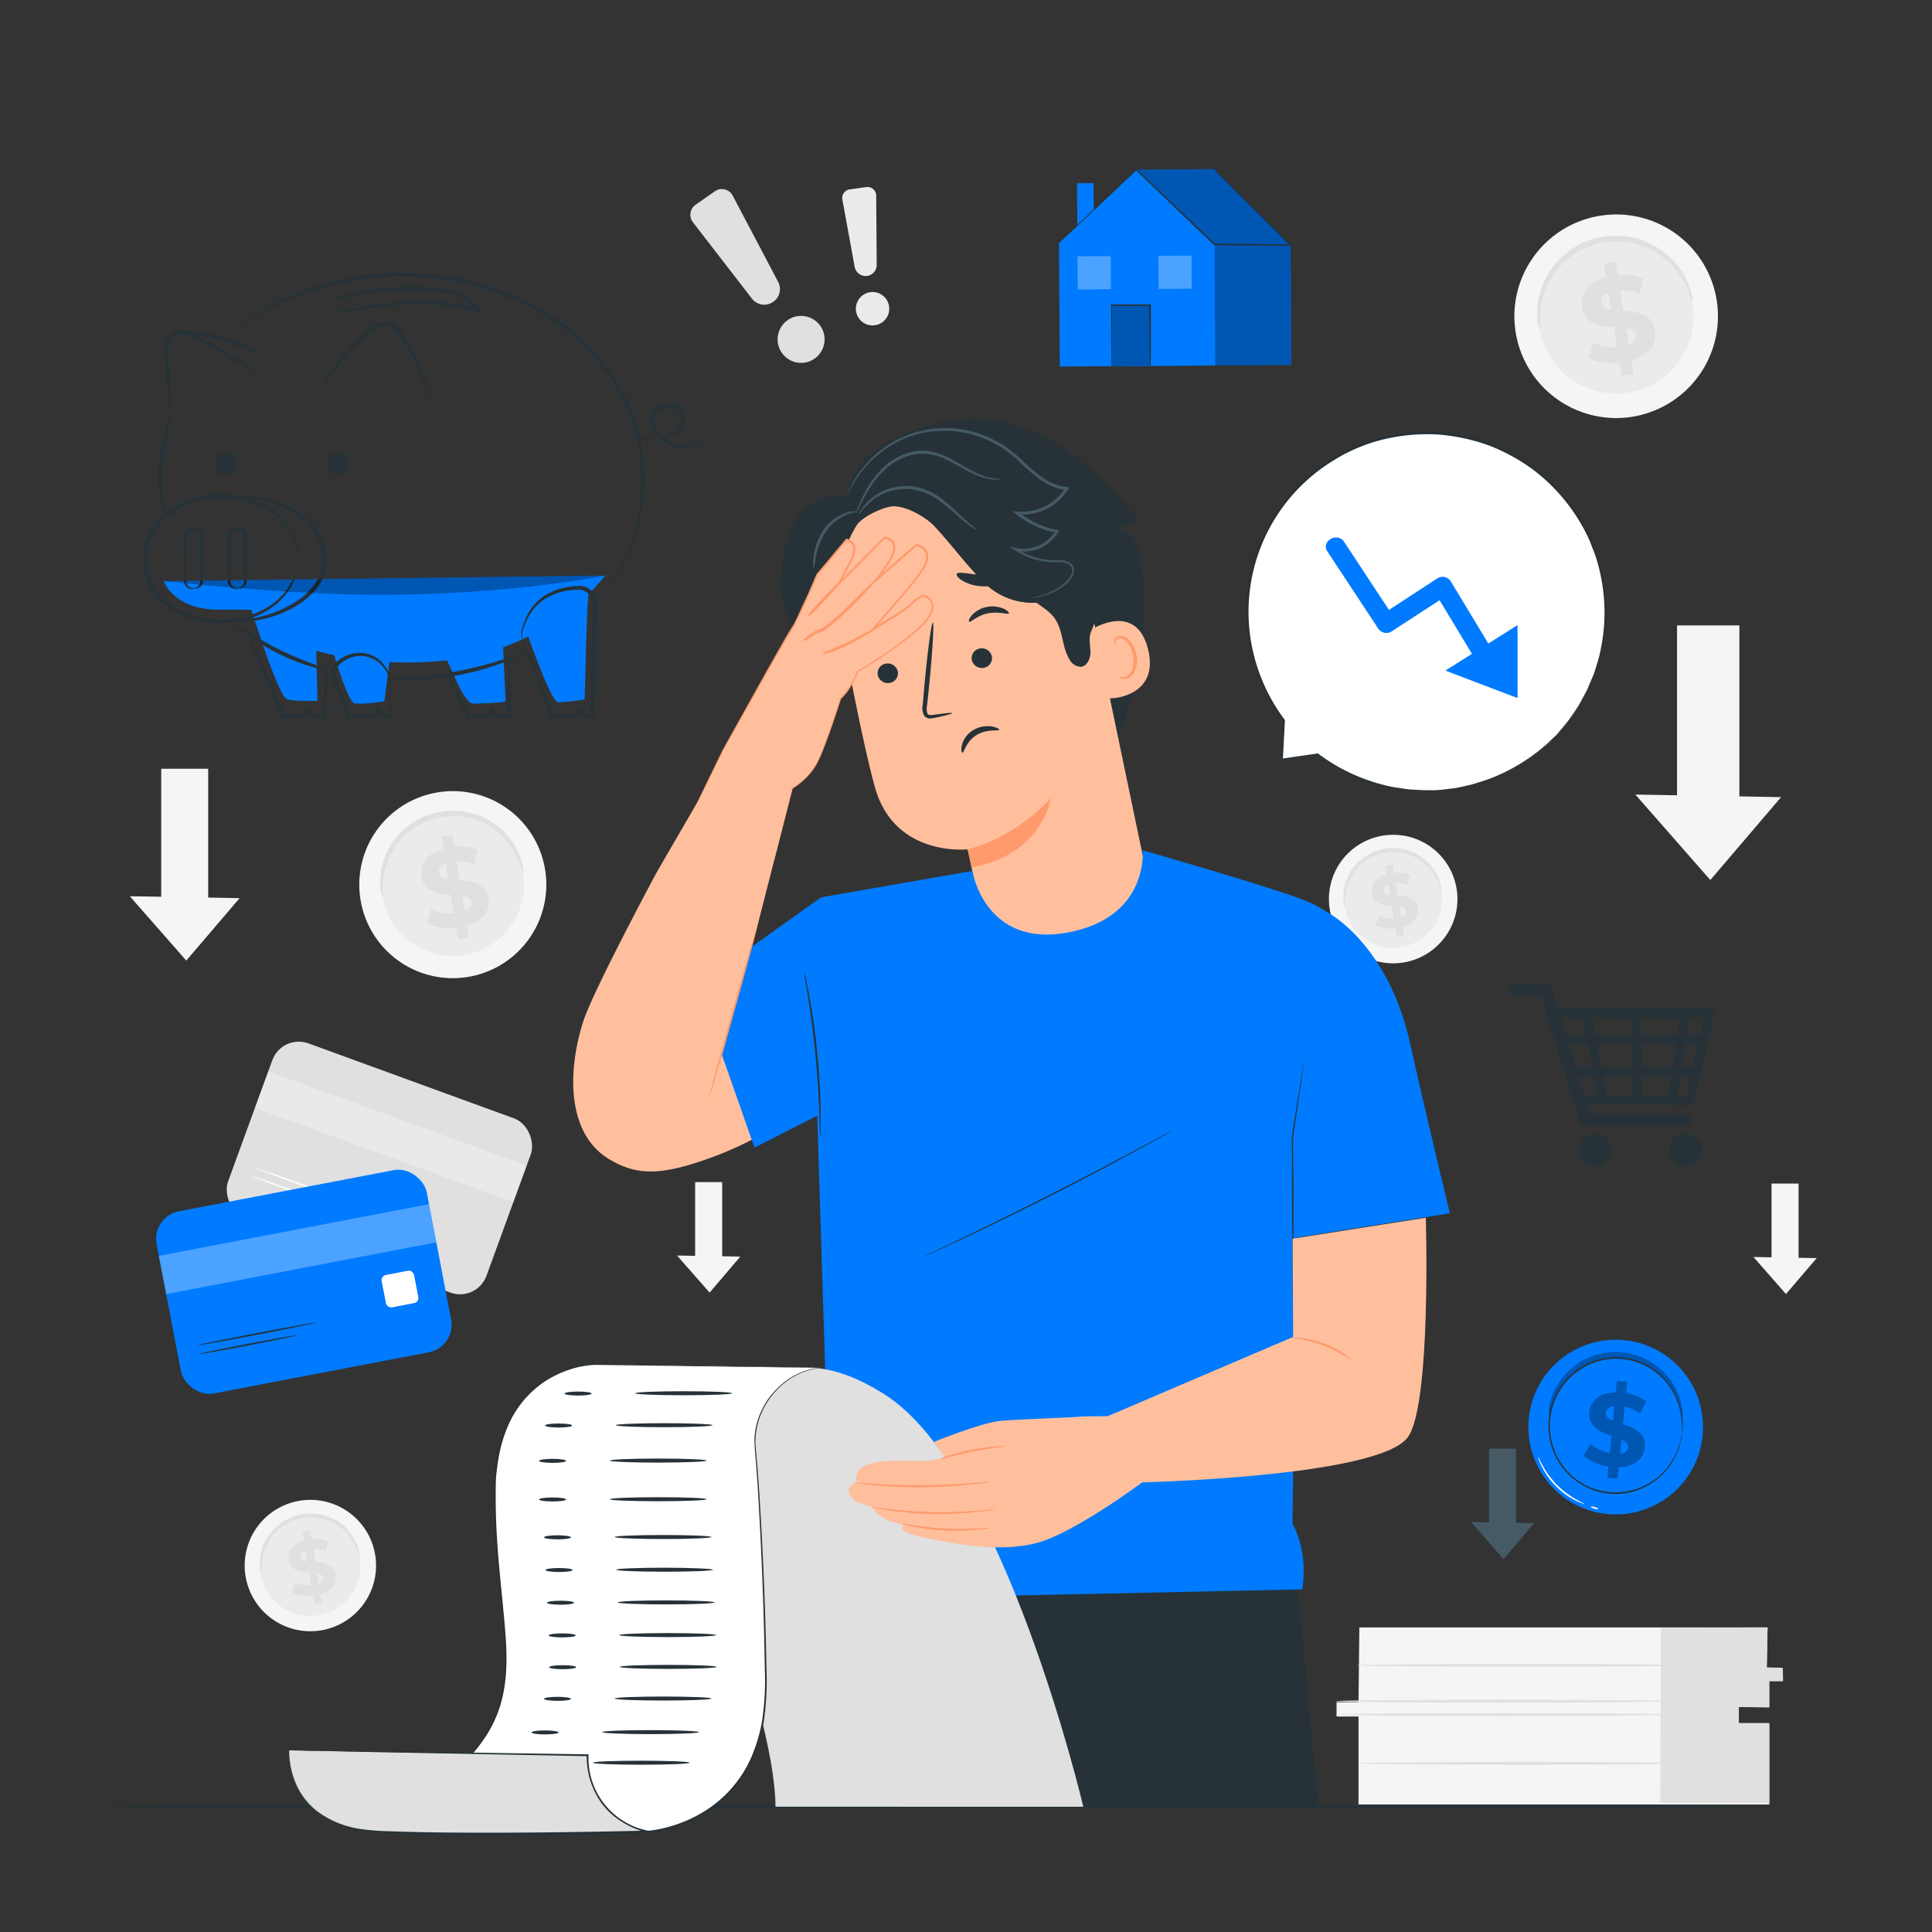 <svg xmlns="http://www.w3.org/2000/svg" viewBox="0 0 500 500"><rect x="0" y="0" width="500" height="500" fill="#333333" stroke="none"/><g id="freepik--background-complete--inject-2"><rect x="62.58" y="278.27" width="71.19" height="48" rx="7.28" transform="translate(109.54 -15.34) rotate(20.04)" style="fill:#e0e0e0"></rect><g style="opacity:0.3"><rect x="65.53" y="289.16" width="71.19" height="10.06" transform="translate(106.95 -16.84) rotate(20.04)" style="fill:#fff"></rect></g><path d="M89.69,313.3c0,.11-5.52-1.79-12.24-4.24s-12.15-4.53-12.11-4.64,5.52,1.79,12.25,4.24S89.73,313.19,89.69,313.3Z" style="fill:#fff"></path><path d="M95.61,313c0,.11-6.67-2.21-14.81-5.18s-14.71-5.46-14.67-5.57,6.67,2.21,14.81,5.18S95.65,312.91,95.61,313Z" style="fill:#fff"></path><path d="M351.8,421.17c0,.62-.22,19.35-.22,19.35H345.9v3.7h5.68V467H457.89V446.28H450v-4.52h7.87V435h3.5V431.9h-4.15l.21-10.73Z" style="fill:#f5f5f5"></path><polygon points="429.87 421.27 429.66 466.64 457.89 466.64 457.89 445.9 450.02 445.9 450.02 441.76 457.89 441.9 457.89 435.12 461.46 435.12 461.39 431.62 457.24 431.52 457.45 421.17 429.87 421.27" style="fill:#e0e0e0"></polygon><path d="M431.67,443.73c0,.21-19.23.38-43,.38s-43-.17-43-.38,19.23-.38,43-.38S431.67,443.52,431.67,443.73Z" style="fill:#e0e0e0"></path><path d="M431.67,440.27c0,.21-19.23.38-43,.38s-43-.17-43-.38,19.23-.38,43-.38S431.67,440.06,431.67,440.27Z" style="fill:#e0e0e0"></path><path d="M437.19,431c0,.21-19.24.38-43,.38s-43-.17-43-.38,19.23-.38,43-.38S437.19,430.75,437.19,431Z" style="fill:#e0e0e0"></path><path d="M437.72,456.34c0,.2-19.24.37-43,.37s-43-.17-43-.37,19.23-.38,43-.38S437.72,456.13,437.72,456.34Z" style="fill:#e0e0e0"></path><path d="M179.33,57.53,194.6,77.28a4,4,0,0,0,5.26,1h0a4,4,0,0,0,1.51-5.36L189.63,50.64A3.16,3.16,0,0,0,185,49.51L180,53A3.18,3.18,0,0,0,179.33,57.53Z" style="fill:#e0e0e0"></path><path d="M213.18,86.19a6.08,6.08,0,1,1-7.5-4.21A6.09,6.09,0,0,1,213.18,86.19Z" style="fill:#e0e0e0"></path><path d="M218,51.62l3.19,17.45a2.89,2.89,0,0,0,3,2.36h0a2.88,2.88,0,0,0,2.7-2.89l-.13-17.91a2.25,2.25,0,0,0-2.55-2.22L220,49A2.26,2.26,0,0,0,218,51.62Z" style="fill:#ebebeb"></path><path d="M230.05,80.77a4.32,4.32,0,1,1-3.37-5.11A4.33,4.33,0,0,1,230.05,80.77Z" style="fill:#ebebeb"></path><path d="M444.32,78a26.34,26.34,0,1,1-29.84-22.22A26.3,26.3,0,0,1,444.32,78Z" style="fill:#f5f5f5"></path><path d="M438.12,78.87a20.07,20.07,0,1,1-22.74-16.93A20,20,0,0,1,438.12,78.87Z" style="fill:#ebebeb"></path><path d="M438,78.25a12,12,0,0,1-.87-2.32A21.11,21.11,0,0,0,434,70.18,20.79,20.79,0,0,0,430.82,67a20.16,20.16,0,0,0-4.38-2.71,19.38,19.38,0,0,0-2.62-1A19.5,19.5,0,0,0,418,62.5a21.8,21.8,0,0,0-3.09.29,22.21,22.21,0,0,0-3,.78,20.16,20.16,0,0,0-2.76,1.2,19,19,0,0,0-2.46,1.55,17.83,17.83,0,0,0-2.13,1.81,20.06,20.06,0,0,0-3.18,4.05,21.08,21.08,0,0,0-1.85,4.12,21.32,21.32,0,0,0-1,6.49,12,12,0,0,1,0,2.47,5.85,5.85,0,0,1-.58-2.44,18.74,18.74,0,0,1,.56-6.83,20,20,0,0,1,5.07-8.86,18.74,18.74,0,0,1,2.25-2,18.52,18.52,0,0,1,2.63-1.7,20.31,20.31,0,0,1,3-1.32,23,23,0,0,1,3.24-.85A22,22,0,0,1,418,61a20.36,20.36,0,0,1,3.24.21,20,20,0,0,1,3.06.69A19,19,0,0,1,427,63a20.06,20.06,0,0,1,7.81,6.57,18.75,18.75,0,0,1,2.88,6.23A5.91,5.91,0,0,1,438,78.25Z" style="fill:#e0e0e0"></path><path d="M422.23,93.28l.55,3.45-3.08.49-.54-3.36a14.78,14.78,0,0,1-8.07-1.23l1.09-4a12.57,12.57,0,0,0,6.33,1.23l-.82-5.14c-3.56-.29-7.56-.82-8.27-5.22-.52-3.27,1.4-6.46,6.19-7.79l-.55-3.42,3.08-.5.54,3.36a14.17,14.17,0,0,1,6.56.88l-.94,4a12.82,12.82,0,0,0-5-.85l.84,5.24c3.55.26,7.49.8,8.19,5.14C428.87,88.77,427,91.92,422.23,93.28ZM417,80.15l-.7-4.38c-1.57.63-2.08,1.63-1.91,2.65S415.54,79.93,417,80.15Zm6.49,6.58c-.17-1.08-1.16-1.53-2.56-1.78l.68,4.26C423.06,88.62,423.61,87.71,423.45,86.73Z" style="fill:#e0e0e0"></path><path d="M377,230.22a16.63,16.63,0,1,1-18.84-14A16.61,16.61,0,0,1,377,230.22Z" style="fill:#f5f5f5"></path><path d="M373.08,230.79a12.67,12.67,0,1,1-14.35-10.68A12.64,12.64,0,0,1,373.08,230.79Z" style="fill:#ebebeb"></path><path d="M373,230.4a8.07,8.07,0,0,1-.55-1.46,13.26,13.26,0,0,0-2-3.63,13.11,13.11,0,0,0-2-2,12.84,12.84,0,0,0-2.77-1.71,10.78,10.78,0,0,0-1.65-.61,12.46,12.46,0,0,0-3.69-.49,12.51,12.51,0,0,0-3.84.68,12.36,12.36,0,0,0-1.74.76A12.32,12.32,0,0,0,351.9,224a12.09,12.09,0,0,0-2,2.56,13.08,13.08,0,0,0-1.17,2.6,13.47,13.47,0,0,0-.63,4.1,8.3,8.3,0,0,1,0,1.56,3.65,3.65,0,0,1-.37-1.54,11.73,11.73,0,0,1,.35-4.31,12.61,12.61,0,0,1,1.13-2.81,13.16,13.16,0,0,1,2.07-2.79,13,13,0,0,1,3.08-2.32,12.08,12.08,0,0,1,1.87-.83,13.9,13.9,0,0,1,2-.54,15.21,15.21,0,0,1,2.1-.2,13.84,13.84,0,0,1,2,.14,13.52,13.52,0,0,1,1.93.43,14.29,14.29,0,0,1,1.76.69,13.33,13.33,0,0,1,2.91,1.91,12.9,12.9,0,0,1,2,2.24,11.59,11.59,0,0,1,1.81,3.93A3.62,3.62,0,0,1,373,230.4Z" style="fill:#e0e0e0"></path><path d="M363.05,239.89l.35,2.18-1.95.31-.33-2.12a9.43,9.43,0,0,1-5.1-.78l.69-2.55a8,8,0,0,0,4,.78l-.52-3.25c-2.25-.18-4.77-.51-5.22-3.3-.33-2.06.88-4.07,3.9-4.91l-.34-2.16,1.94-.31.34,2.12a8.87,8.87,0,0,1,4.14.55l-.59,2.55a8.14,8.14,0,0,0-3.14-.53l.53,3.3c2.24.16,4.73.5,5.17,3.25C367.24,237,366.05,239,363.05,239.89Zm-3.32-8.29-.44-2.76c-1,.39-1.32,1-1.21,1.67S358.83,231.46,359.73,231.6Zm4.1,4.15c-.11-.68-.74-1-1.62-1.12l.43,2.69C363.58,237,363.93,236.37,363.83,235.75Z" style="fill:#e0e0e0"></path><path d="M141.13,225.45A24.2,24.2,0,1,1,113.71,205,24.17,24.17,0,0,1,141.13,225.45Z" style="fill:#f5f5f5"></path><path d="M135.43,226.28a18.44,18.44,0,1,1-20.9-15.56A18.42,18.42,0,0,1,135.43,226.28Z" style="fill:#ebebeb"></path><path d="M135.34,225.7a11.26,11.26,0,0,1-.8-2.12,19.18,19.18,0,0,0-2.92-5.29,18.63,18.63,0,0,0-2.89-3,18.29,18.29,0,0,0-4-2.49,15.71,15.71,0,0,0-2.41-.89,18,18,0,0,0-2.61-.56,19.31,19.31,0,0,0-2.76-.16,18.33,18.33,0,0,0-2.83.28,18.78,18.78,0,0,0-2.75.71,18,18,0,0,0-2.54,1.1,18.37,18.37,0,0,0-2.26,1.42,18.7,18.7,0,0,0-2,1.66,18.12,18.12,0,0,0-2.92,3.73,18.82,18.82,0,0,0-1.7,3.78,19.37,19.37,0,0,0-.92,6,11,11,0,0,1,0,2.27,5.33,5.33,0,0,1-.53-2.24,17.09,17.09,0,0,1,.51-6.28,18.52,18.52,0,0,1,1.64-4.08,18.91,18.91,0,0,1,3-4.06,17.27,17.27,0,0,1,2.06-1.82,16.69,16.69,0,0,1,2.42-1.56,19,19,0,0,1,2.72-1.21,19.45,19.45,0,0,1,3-.78,19.79,19.79,0,0,1,3.05-.29,19.55,19.55,0,0,1,3,.19,18.11,18.11,0,0,1,2.8.64,17.57,17.57,0,0,1,2.57,1,18.45,18.45,0,0,1,7.18,6,17.16,17.16,0,0,1,2.64,5.72A5.11,5.11,0,0,1,135.34,225.7Z" style="fill:#e0e0e0"></path><path d="M120.83,239.51l.51,3.18-2.84.45-.49-3.09a13.7,13.7,0,0,1-7.42-1.13l1-3.71a11.57,11.57,0,0,0,5.82,1.13l-.76-4.73c-3.27-.26-7-.74-7.6-4.79-.48-3,1.29-5.93,5.68-7.16l-.5-3.14,2.83-.46.5,3.09a13,13,0,0,1,6,.81l-.85,3.71a11.71,11.71,0,0,0-4.57-.78l.77,4.81c3.26.24,6.88.73,7.52,4.72C126.93,235.37,125.19,238.26,120.83,239.51ZM116,227.45l-.64-4c-1.45.58-1.91,1.49-1.76,2.43S114.68,227.25,116,227.45Zm6,6c-.16-1-1.07-1.39-2.36-1.62l.63,3.91C121.6,235.24,122.1,234.4,122,233.49Z" style="fill:#e0e0e0"></path><path d="M97.14,402.68a17,17,0,1,1-19.26-14.34A17,17,0,0,1,97.14,402.68Z" style="fill:#f5f5f5"></path><path d="M93.14,403.26a13,13,0,1,1-14.68-10.93A12.94,12.94,0,0,1,93.14,403.26Z" style="fill:#ebebeb"></path><path d="M93.08,402.86a7.33,7.33,0,0,1-.57-1.49,13.39,13.39,0,0,0-2.05-3.72,13.18,13.18,0,0,0-2-2.08,13,13,0,0,0-4.52-2.38,12,12,0,0,0-1.84-.39,12.29,12.29,0,0,0-1.93-.11,12.38,12.38,0,0,0-3.93.7,13.46,13.46,0,0,0-1.78.77,12.2,12.2,0,0,0-1.59,1,12.9,12.9,0,0,0-1.37,1.16,13.24,13.24,0,0,0-2,2.62,13.71,13.71,0,0,0-1.2,2.66,14.13,14.13,0,0,0-.64,4.19,7.28,7.28,0,0,1,0,1.6,4,4,0,0,1-.37-1.58,12.1,12.1,0,0,1,.36-4.41,13.58,13.58,0,0,1,1.15-2.86,13.22,13.22,0,0,1,2.12-2.86,13.81,13.81,0,0,1,1.45-1.28,13.44,13.44,0,0,1,3.62-1.94,13.26,13.26,0,0,1,2.08-.55,14.33,14.33,0,0,1,2.15-.2,13.11,13.11,0,0,1,2.09.13,13.78,13.78,0,0,1,2,.45,12.46,12.46,0,0,1,1.8.7,13.35,13.35,0,0,1,3,1.95A13.52,13.52,0,0,1,91,397.23a12,12,0,0,1,1.85,4A4,4,0,0,1,93.08,402.86Z" style="fill:#e0e0e0"></path><path d="M82.88,412.56l.36,2.23-2,.31-.35-2.16a9.61,9.61,0,0,1-5.21-.8l.71-2.6a8.2,8.2,0,0,0,4.08.79L80,407c-2.29-.19-4.88-.53-5.33-3.37-.34-2.11.9-4.17,4-5l-.36-2.21,2-.32.35,2.17a9.1,9.1,0,0,1,4.23.57l-.6,2.61a8.17,8.17,0,0,0-3.21-.55l.54,3.38c2.29.17,4.84.51,5.29,3.32C87.17,409.65,85.94,411.68,82.88,412.56Zm-3.4-8.48L79,401.26c-1,.41-1.34,1.05-1.24,1.71S78.56,404,79.48,404.08Zm4.19,4.25c-.11-.7-.75-1-1.65-1.14l.44,2.74C83.42,409.55,83.77,409,83.67,408.33Z" style="fill:#e0e0e0"></path><rect x="41.72" y="198.95" width="12.16" height="36.87" style="fill:#f5f5f5"></rect><polygon points="33.59 231.94 48.21 248.6 62.01 232.44 33.59 231.94" style="fill:#f5f5f5"></polygon><rect x="434.02" y="161.86" width="16.13" height="48.92" style="fill:#f5f5f5"></rect><polygon points="423.23 205.63 442.63 227.75 460.94 206.3 423.23 205.63" style="fill:#f5f5f5"></polygon><rect x="458.47" y="306.31" width="7" height="21.23" style="fill:#f5f5f5"></rect><polygon points="453.79 325.31 462.21 334.9 470.16 325.6 453.79 325.31" style="fill:#f5f5f5"></polygon><rect x="179.9" y="305.93" width="7" height="21.23" style="fill:#f5f5f5"></rect><polygon points="175.22 324.93 183.64 334.52 191.59 325.21 175.22 324.93" style="fill:#f5f5f5"></polygon></g><g id="freepik--Table--inject-2"><path d="M460.07,467.58c0,.29-98.43.52-219.82.52s-219.84-.23-219.84-.52,98.41-.52,219.84-.52S460.07,467.29,460.07,467.58Z" style="fill:#263238"></path></g><g id="freepik--Coin--inject-2"><path d="M440.6,371.81a22.6,22.6,0,1,1-19.93-24.94A22.58,22.58,0,0,1,440.6,371.81Z" style="fill:#007BFF"></path><g style="opacity:0.3"><path d="M418.93,379.7l-.3,3-2.66-.26.28-2.91a12.75,12.75,0,0,1-6.43-2.78l1.79-3.11a10.94,10.94,0,0,0,5,2.4l.43-4.45c-2.89-1-6.1-2.33-5.72-6.14.28-2.82,2.57-5.05,6.83-5.11l.29-3,2.66.26-.28,2.9a12.17,12.17,0,0,1,5.25,2.16l-1.66,3.15a10.84,10.84,0,0,0-3.94-1.79l-.44,4.54c2.89,1,6,2.28,5.67,6C425.42,377.41,423.16,379.61,418.93,379.7Zm-1.51-12,.37-3.79c-1.45.18-2.08.9-2.17,1.78S416.28,367.17,417.42,367.66Zm3.95,6.87c.09-.93-.63-1.51-1.74-2l-.36,3.68C420.63,376,421.29,375.38,421.37,374.53Z"></path></g><g style="opacity:0.3"><path d="M435.31,369.27a10.86,10.86,0,0,1-.22-2.11,17.78,17.78,0,0,0-3.29-8.84,17.91,17.91,0,0,0-3.05-3.2,16.29,16.29,0,0,0-2-1.37,15,15,0,0,0-2.23-1.12,16.33,16.33,0,0,0-2.45-.8,19,19,0,0,0-2.63-.43,19.68,19.68,0,0,0-2.66,0,16.55,16.55,0,0,0-4.93,1.14,15.25,15.25,0,0,0-2.15,1,17,17,0,0,0-6,5.68,18,18,0,0,0-2.24,5.18,11,11,0,0,1-.56,2,5,5,0,0,1,0-2.15,16.14,16.14,0,0,1,2-5.55,17.19,17.19,0,0,1,2.45-3.29,17.55,17.55,0,0,1,3.69-3,16.49,16.49,0,0,1,2.3-1.16,17.29,17.29,0,0,1,2.55-.83,17.73,17.73,0,0,1,2.75-.45,19.64,19.64,0,0,1,2.87,0,20.36,20.36,0,0,1,2.83.46,18.6,18.6,0,0,1,2.64.89,16.68,16.68,0,0,1,2.38,1.23,17.84,17.84,0,0,1,5.25,5,17.45,17.45,0,0,1,1.89,3.65,15.91,15.91,0,0,1,1,5.79A5,5,0,0,1,435.31,369.27Z"></path></g><path d="M435.29,370.88a1,1,0,0,1,0-.28c0-.21,0-.48,0-.83a9.76,9.76,0,0,0,0-1.33,14.5,14.5,0,0,0-.16-1.82,17.09,17.09,0,0,0-1.37-4.79,17.3,17.3,0,0,0-3.76-5.38,16.79,16.79,0,0,0-15.84-4.29,16.49,16.49,0,0,0-2.32.75,18,18,0,0,0-2.23,1.13,16.26,16.26,0,0,0-4,3.27,17.09,17.09,0,0,0-2.93,4.45,18.88,18.88,0,0,0-1.46,5.28,18.64,18.64,0,0,0,.25,5.49,17.2,17.2,0,0,0,1.85,5,16.42,16.42,0,0,0,3.15,4.06,18.19,18.19,0,0,0,1.92,1.61,19.68,19.68,0,0,0,2.1,1.25A17.2,17.2,0,0,0,434.21,375a12.77,12.77,0,0,0,.56-1.74,8.94,8.94,0,0,0,.3-1.3c.06-.34.12-.61.15-.81a1.24,1.24,0,0,1,.07-.28,1.18,1.18,0,0,1,0,.28c0,.21-.07.48-.11.82a9.79,9.79,0,0,1-.26,1.32,14.61,14.61,0,0,1-.53,1.77,16.87,16.87,0,0,1-2.36,4.45,17.39,17.39,0,0,1-4.9,4.52,17,17,0,0,1-16.74.75,18.09,18.09,0,0,1-2.15-1.27,17,17,0,0,1-2-1.64,16.74,16.74,0,0,1-3.24-4.15,17.72,17.72,0,0,1-1.91-5.12,19.47,19.47,0,0,1-.25-5.61,19,19,0,0,1,1.5-5.42,17.25,17.25,0,0,1,3-4.56,16.57,16.57,0,0,1,4.08-3.33,17.46,17.46,0,0,1,2.28-1.16,19.46,19.46,0,0,1,2.39-.76,17,17,0,0,1,16.15,4.46,17.49,17.49,0,0,1,3.76,5.5,16.71,16.71,0,0,1,1.31,4.87,11.19,11.19,0,0,1,.12,1.83,8,8,0,0,1,0,1.35c0,.34,0,.61-.07.82A1.18,1.18,0,0,1,435.29,370.88Z" style="fill:#263238"></path><path d="M410,389.19a2.05,2.05,0,0,1-.67-.19,13.79,13.79,0,0,1-1.74-.76,19.44,19.44,0,0,1-5-3.7,19.83,19.83,0,0,1-3.62-5.1,14.32,14.32,0,0,1-.73-1.75,2,2,0,0,1-.17-.68c.07,0,.42.9,1.17,2.29a22.4,22.4,0,0,0,3.66,4.93,22.14,22.14,0,0,0,4.87,3.74C409.13,388.75,410.05,389.12,410,389.19Z" style="fill:#fff"></path><path d="M413.6,390.53c0,.11-.49.07-1-.09s-.92-.38-.88-.5.49-.07,1,.09S413.64,390.41,413.6,390.53Z" style="fill:#fff"></path><rect x="385.37" y="374.9" width="7" height="21.23" style="fill:#455a64"></rect><polygon points="380.69 393.89 389.11 403.49 397.06 394.18 380.69 393.89" style="fill:#455a64"></polygon></g><g id="freepik--buy-icon--inject-2"><path d="M392,257.8H400l-1.54-1.16q1.75,5.7,3.5,11.4,2.79,9,5.57,18.1c.42,1.39.85,2.78,1.28,4.18a1.64,1.64,0,0,0,1.54,1.16l22.68-.07h3.24a1.59,1.59,0,0,0,0-3.17l-22.67.07h-3.25l1.54,1.16q-1.75-5.7-3.5-11.4-2.79-9.06-5.56-18.1l-1.29-4.18a1.63,1.63,0,0,0-1.54-1.16H392a1.59,1.59,0,0,0,0,3.17Z" style="fill:#263238"></path><path d="M441.3,261.82q-2.24,9.93-4.48,19.85c-.21.95-.43,1.9-.64,2.85l1.16-.87-9.71-.1-15.57-.15-3.56,0,1.16.87q-3.12-9.83-6.25-19.65l-.88-2.77-1.16,1.5h41.09a1.19,1.19,0,0,0,0-2.37H401.37a1.2,1.2,0,0,0-1.15,1.5l6.24,19.65c.3.92.59,1.85.88,2.77a1.23,1.23,0,0,0,1.16.87l9.71.09,15.57.16,3.56,0a1.2,1.2,0,0,0,1.15-.87q2.24-9.93,4.48-19.85c.22-.95.43-1.9.64-2.85C444,261,441.64,260.33,441.3,261.82Z" style="fill:#263238"></path><path d="M409.55,262.83c1.26,7.24,2.86,14.42,4.13,21.65.26,1.5,2.57.87,2.31-.63-1.26-7.23-2.87-14.41-4.13-21.65-.26-1.5-2.57-.86-2.31.63Z" style="fill:#263238"></path><path d="M422.21,262.52c.12,7.42.26,14.84.38,22.26a1.2,1.2,0,0,0,2.4,0c-.12-7.42-.26-14.84-.38-22.26a1.2,1.2,0,0,0-2.4,0Z" style="fill:#263238"></path><path d="M433.91,285.05q1.51-9.89,3-19.77c.15-.94.29-1.89.44-2.83a1.22,1.22,0,0,0-.84-1.46,1.21,1.21,0,0,0-1.47.83q-1.53,9.89-3.05,19.77c-.14,1-.29,1.89-.43,2.83a1.2,1.2,0,0,0,2.31.63Z" style="fill:#263238"></path><path d="M404,270.26h36.27a1.19,1.19,0,0,0,0-2.37H404a1.19,1.19,0,0,0,0,2.37Z" style="fill:#263238"></path><path d="M407.39,278.59h31.42a1.19,1.19,0,0,0,0-2.37H407.39a1.19,1.19,0,0,0,0,2.37Z" style="fill:#263238"></path><ellipse cx="436.23" cy="297.66" rx="4.27" ry="4.22" style="fill:#263238"></ellipse><ellipse cx="412.77" cy="297.66" rx="4.27" ry="4.22" style="fill:#263238"></ellipse></g><g id="freepik--speech-bubble--inject-2"><path d="M402.9,190.09a46.32,46.32,0,1,0-70.62-3.66l-.52,10.16,9.22-1.43A46.32,46.32,0,0,0,402.9,190.09Z" style="fill:#fff"></path><path d="M402.9,190.09s-1.15,1.23-3.46,3.4a47.84,47.84,0,0,1-11.58,7.37,39.37,39.37,0,0,1-4.39,1.68l-2.41.76-2.58.56-1.33.3c-.45.09-.92.12-1.38.19l-2.84.36c-1,.06-2,.07-3,.11-.51,0-1,.05-1.53,0l-1.55-.08-1.57-.09a10.69,10.69,0,0,1-1.59-.15l-3.25-.47a49.25,49.25,0,0,1-6.61-1.79,47.47,47.47,0,0,1-13-6.94l.17,0-9.23,1.44-.27,0v-.28c.16-3.18.34-6.63.52-10.16l.05.16A47,47,0,0,1,322.61,159a46.38,46.38,0,0,1,10.23-29.82,45.9,45.9,0,0,1,11.39-10.14,44.32,44.32,0,0,1,13.61-5.85,49.32,49.32,0,0,1,14.24-1.32,50.76,50.76,0,0,1,13.42,2.88,48.39,48.39,0,0,1,6,2.81,45,45,0,0,1,14.22,12.1,48.05,48.05,0,0,1,6,9.83l1,2.56a22.26,22.26,0,0,1,.87,2.53,39.87,39.87,0,0,1,1.23,5,46.64,46.64,0,0,1-.18,18.13,28.07,28.07,0,0,1-.95,3.77c-.4,1.18-.69,2.35-1.14,3.41s-.89,2.07-1.3,3a9.83,9.83,0,0,1-.68,1.38l-.71,1.27c-.47.82-.86,1.63-1.33,2.32s-.92,1.33-1.34,1.93L406,186.55l-1.09,1.27-1.48,1.7c-.34.39-.52.57-.52.57l.48-.6,1.44-1.74,1.07-1.27c.34-.51.72-1.06,1.13-1.66s.84-1.25,1.31-1.93.84-1.51,1.3-2.33l.7-1.27a8.67,8.67,0,0,0,.66-1.37c.41-1,.84-2,1.28-3s.72-2.22,1.12-3.4a29.63,29.63,0,0,0,.92-3.74,46.54,46.54,0,0,0,.1-18,42.84,42.84,0,0,0-1.23-5,20.76,20.76,0,0,0-.88-2.51c-.33-.84-.65-1.69-1-2.54a47.45,47.45,0,0,0-14.64-18.25,46.49,46.49,0,0,0-5.39-3.43,49.68,49.68,0,0,0-5.95-2.77,51,51,0,0,0-13.28-2.84A49.36,49.36,0,0,0,358,113.72a44.38,44.38,0,0,0-13.45,5.79A45.88,45.88,0,0,0,323.12,159a46.58,46.58,0,0,0,9.35,27.26l.06.07v.09c-.18,3.52-.37,7-.53,10.15l-.27-.23L341,195l.09,0,.08.06A46.75,46.75,0,0,0,354,201.9a48.53,48.53,0,0,0,6.55,1.8l3.22.48a11.9,11.9,0,0,0,1.58.15l1.56.09,1.54.09c.51,0,1,0,1.51,0,1,0,2,0,2.95-.1l2.82-.35c.46-.06.93-.09,1.37-.18l1.33-.29L381,203l2.4-.75a36.67,36.67,0,0,0,4.38-1.64,48.58,48.58,0,0,0,11.59-7.24c1.19-1,2-1.91,2.64-2.46S402.9,190.09,402.9,190.09Z" style="fill:#263238"></path><path d="M343.58,142.8,355,160.12l1.62,2.46a2.54,2.54,0,0,0,3.42.9L374.63,154l-3.42-.9,10.61,17.57,1.5,2.48c1.66,2.75,6,.24,4.32-2.52Q382.33,161.81,377,153l-1.5-2.48a2.52,2.52,0,0,0-3.42-.9l-14.6,9.51,3.42.9-11.41-17.33-1.62-2.46c-1.77-2.67-6.1-.17-4.32,2.53Z" style="fill:#007BFF"></path><polygon points="374.06 173.55 392.74 161.78 392.74 180.66 374.06 173.55" style="fill:#007BFF"></polygon></g><g id="freepik--House--inject-2"><polygon points="314.16 43.76 294.04 43.9 294.04 44.04 291.27 94.74 334.23 94.44 334.02 63.43 314.16 43.76" style="fill:#007BFF"></polygon><g style="opacity:0.3"><polygon points="314.16 43.76 294.04 43.9 294.04 44.04 291.27 94.74 334.23 94.44 334.02 63.43 314.16 43.76"></polygon></g><polygon points="294.04 43.9 274.06 62.86 274.28 94.86 314.51 94.58 314.29 63.26 294.04 43.9" style="fill:#007BFF"></polygon><g style="opacity:0.3"><rect x="299.82" y="66.19" width="8.57" height="8.57" transform="translate(-0.48 2.11) rotate(-0.4)" style="fill:#fff"></rect></g><g style="opacity:0.3"><rect x="278.9" y="66.33" width="8.57" height="8.57" transform="translate(-0.48 1.96) rotate(-0.4)" style="fill:#fff"></rect></g><rect x="278.78" y="47.42" width="4.29" height="12.72" transform="translate(-0.37 1.95) rotate(-0.4)" style="fill:#007BFF"></rect><g style="opacity:0.3"><rect x="287.59" y="78.98" width="9.97" height="15.75" transform="translate(-0.6 2.03) rotate(-0.4)"></rect></g><path d="M314.16,43.76l.1.08.28.27c.27.25.63.59,1.09,1l4.09,4c3.51,3.46,8.49,8.35,14.41,14.19l.3.28H334l-19.73-.15h-.07l-.06-.05-3.46-3.32c-6.06-5.79-11.78-11.27-16.77-16.06h.23L278.78,58.54l-4.38,4.08-1.16,1.07-.31.27-.1.09s0,0,.09-.11l.28-.29,1.13-1.11,4.31-4.15c3.73-3.57,9-8.62,15.29-14.61l.11-.11.12.11,16.8,16,3.46,3.32-.13-.06,19.73.2-.12.28L319.58,49.27l-4-4.05-1.05-1.08-.27-.28C314.18,43.8,314.15,43.76,314.16,43.76Z" style="fill:#263238"></path><path d="M297.55,94.69a1.16,1.16,0,0,1,0-.3l0-.88c0-.82,0-1.92-.07-3.28,0-2.85-.06-6.76-.1-11.25l.18.18-5,0h-4.94l.18-.19c0,4.5,0,8.42,0,11.27,0,1.37,0,2.48,0,3.3,0,.35,0,.64,0,.88a.15.15,0,1,1-.06,0c0-.24,0-.53,0-.88,0-.82,0-1.93-.06-3.3,0-2.85-.06-6.77-.11-11.27v-.18h.19l4.94,0h5.15V79c0,4.49,0,8.4,0,11.25,0,1.36,0,2.46-.05,3.28,0,.35,0,.64,0,.88S297.57,94.69,297.55,94.69Z" style="fill:#263238"></path></g><g id="freepik--piggy-bank--inject-2"><path d="M136,162.87c.27.44,6.47,18.79,8.46,18.88a49.85,49.85,0,0,0,6.85-.74s.6-24.67.91-26.3a23.88,23.88,0,0,0,0-5l-13.36,3.15Z" style="fill:#007BFF"></path><path d="M115.5,170.78c.53-.08,4.4,11.42,7,11.33s8.34-.2,8.34-.7-.73-15.88-.73-15.88-13.38,1-13.29,1.28A34.39,34.39,0,0,1,115.5,170.78Z" style="fill:#007BFF"></path><path d="M86.51,169.34c-.19.17,3.67,12.44,5.19,12.71s7.78-.37,7.78-.64,1.57-12.07,1.57-12.07S91.43,165.12,86.51,169.34Z" style="fill:#007BFF"></path><path d="M68.28,167.65s4.25,12.39,5.8,13.19,8.09.53,8.09.53l-.35-13.72-16.6-9.27Z" style="fill:#007BFF"></path><path d="M66.34,161.43c.75.9,16.51,11.85,46.23,9.76s44-22.24,44-22.24L42.35,150.4s2.63,7.39,14.17,7.39H65Z" style="fill:#007BFF"></path><path d="M84.48,173.33a14.77,14.77,0,0,1,.1,3.31c0,2.1-.12,5.09-.26,8.68a.45.45,0,0,1-.44.43h0l-3.49,0a.5.5,0,0,1-.43-.26h0l-1-1.85.91,0c-.23.58-.49,1.21-.75,1.85a.51.51,0,0,1-.47.32H73.37a.52.52,0,0,1-.48-.31c-2.54-5.94-4.78-11.3-6.35-15.19S64.08,164,64.21,164s1.26,2.26,3,6.08,4.08,9.13,6.63,15.07l-.47-.32h5.31l-.48.32c.27-.64.53-1.27.78-1.85h0a.5.5,0,0,1,.65-.27.55.55,0,0,1,.26.24l.93,1.86-.44-.27,3.49,0-.45.43c.23-3.59.45-6.58.63-8.67A16.47,16.47,0,0,1,84.48,173.33Z" style="fill:#263238"></path><path d="M131.76,171.19a18.31,18.31,0,0,1,.32,4c.09,2.51.15,6,.18,10.11a.49.49,0,0,1-.49.5h0l-3.48,0a.53.53,0,0,1-.46-.27c-.23-.42-.48-.87-.74-1.32l-.2-.37.93,0-.77,1.69a.51.51,0,0,1-.47.31l-5.31,0h0a.48.48,0,0,1-.42-.27c-1.47-3-2.68-5.66-3.51-7.52a13.71,13.71,0,0,1-1.17-3,13.05,13.05,0,0,1,1.69,2.75c1,1.79,2.31,4.34,3.85,7.36l-.43-.27,5.31,0-.47.31.76-1.7a.51.51,0,0,1,.68-.26.6.6,0,0,1,.25.22l.2.37.74,1.33-.45-.27,3.48,0-.5.5c0-4.07.09-7.6.18-10.11A18.31,18.31,0,0,1,131.76,171.19Z" style="fill:#263238"></path><path d="M60.52,161.18c.2-.26,5.06,3.67,11.91,7s12.86,5,12.77,5.33a14.12,14.12,0,0,1-4-.8A55.16,55.16,0,0,1,72,169.14a52.14,52.14,0,0,1-8.41-5.2C61.55,162.39,60.44,161.28,60.52,161.18Z" style="fill:#263238"></path><path d="M101.05,175.84c0-.15,2-.25,5.24-.51a112.76,112.76,0,0,0,12.51-1.71,95.27,95.27,0,0,0,12.2-3.23c3.07-1,4.93-1.79,5-1.64s-1.71,1.11-4.75,2.33A68.3,68.3,0,0,1,119,174.65a77.36,77.36,0,0,1-12.67,1.41C103.07,176.14,101.05,176,101.05,175.84Z" style="fill:#263238"></path><path d="M154.37,155.78a14.05,14.05,0,0,1,1.1-1.41,50.42,50.42,0,0,0,3-4.12,44.73,44.73,0,0,0,6.76-17.33,51.45,51.45,0,0,0,.52-12.88c-.06-1.16-.27-2.32-.42-3.51s-.4-2.39-.73-3.58a44.28,44.28,0,0,0-2.4-7.22c-4-9.61-12-18.64-22.42-24.7a72.91,72.91,0,0,0-76.5,2.79c-.94.59-1.72,1.19-2.42,1.69s-1.27.94-1.72,1.31a11.51,11.51,0,0,1-1.44,1.06A10,10,0,0,1,59,86.65c.44-.39,1-.86,1.67-1.39s1.45-1.15,2.38-1.78a68.2,68.2,0,0,1,16.77-8.67,70.91,70.91,0,0,1,27.65-4.14,71.76,71.76,0,0,1,32.84,9.47c10.6,6.16,18.7,15.38,22.78,25.22a46,46,0,0,1,2.4,7.38c.33,1.22.49,2.45.72,3.65s.35,2.4.4,3.58a51.8,51.8,0,0,1-.65,13.08,43.89,43.89,0,0,1-7.15,17.43,42,42,0,0,1-3.2,4A10.1,10.1,0,0,1,154.37,155.78Z" style="fill:#263238"></path><path d="M44.39,107.58c.3.09-1.67,5.59-2.23,12.65s.73,12.77.41,12.83c-.13,0-.61-1.36-1-3.69a37.19,37.19,0,0,1-.42-9.22,40.78,40.78,0,0,1,1.76-9.06C43.61,108.84,44.26,107.53,44.39,107.58Z" style="fill:#263238"></path><path d="M59.76,160.86c0-.22,3.58-.06,9-1.62A29.63,29.63,0,0,0,77.63,155a17.46,17.46,0,0,0,4-4.1,10.45,10.45,0,0,0,1.79-5.69,13.53,13.53,0,0,0-4.68-10.47,18.33,18.33,0,0,0-4.33-2.9l-1.09-.52c-.37-.16-.74-.29-1.09-.43-.71-.29-1.42-.5-2.09-.7-5.45-1.53-9.05-1.32-9-1.55a10.56,10.56,0,0,1,2.49-.11,30.54,30.54,0,0,1,6.73.95,17.78,17.78,0,0,1,2.17.66c.38.13.76.26,1.14.41l1.15.52a18.44,18.44,0,0,1,4.59,3,14.34,14.34,0,0,1,5.08,11.19,11.36,11.36,0,0,1-2,6.25,18.32,18.32,0,0,1-4.26,4.3A28.68,28.68,0,0,1,69,160a33.16,33.16,0,0,1-6.73,1A10.38,10.38,0,0,1,59.76,160.86Z" style="fill:#263238"></path><path d="M111.68,104.16c-.14,0-1-2.58-2.71-6.7a70.88,70.88,0,0,0-3.32-7,26.08,26.08,0,0,0-2.5-3.79A9.09,9.09,0,0,0,101.49,85a4.42,4.42,0,0,0-1-.54,4.5,4.5,0,0,0-.49-.14H99.5a5.5,5.5,0,0,0-2.15.76,14.63,14.63,0,0,0-1.95,1.34,33.33,33.33,0,0,0-3.34,3.11c-2,2.13-3.69,4.19-5.08,5.93-2.75,3.5-4.34,5.77-4.46,5.69a6.27,6.27,0,0,1,.91-1.73c.66-1.07,1.65-2.58,3-4.4a67.65,67.65,0,0,1,5-6.14,32.16,32.16,0,0,1,3.4-3.26,15,15,0,0,1,2.08-1.44,6.24,6.24,0,0,1,2.58-.89c.25,0,.5,0,.75,0a6.05,6.05,0,0,1,.73.2,5.41,5.41,0,0,1,1.2.68A9.87,9.87,0,0,1,103.94,86a24.59,24.59,0,0,1,2.55,4,59,59,0,0,1,3.17,7.24c.76,2.11,1.3,3.85,1.63,5.06A6.34,6.34,0,0,1,111.68,104.16Z" style="fill:#263238"></path><path d="M44.77,86.65c-.06-.05.18-.38.78-.63a7.4,7.4,0,0,1,2.62-.44A30.18,30.18,0,0,1,56.65,87c6.44,1.86,11.33,4.21,11.23,4.46S62.72,89.86,56.37,88a41.82,41.82,0,0,0-8.21-1.72,10.17,10.17,0,0,0-2.49.1C45.09,86.52,44.82,86.69,44.77,86.65Z" style="fill:#263238"></path><path d="M85.05,78.22s.71-.36,2.38-1.08c.83-.35,1.81-.6,3-1,.58-.19,1.22-.31,1.9-.48s1.38-.35,2.15-.47a68,68,0,0,1,24.52.17.46.46,0,0,1,.21.1h0l5.18,4.4.45.39a.51.51,0,0,1,.06.73.53.53,0,0,1-.56.16A44.93,44.93,0,0,0,113.45,79a72.11,72.11,0,0,0-9.93-.09,93.84,93.84,0,0,0-14.28,2h0a.25.25,0,0,1-.17,0c-1.39-.86-2.41-1.56-3.07-2s-1-.66-.93-.65.45.22,1.18.6,1.77.91,3.07,1.64l-.18,0a79.43,79.43,0,0,1,14.34-2.38,70.2,70.2,0,0,1,10.07,0,45,45,0,0,1,11.14,2.15l-.5.89-.45-.38-5.18-4.42.23.12a71.82,71.82,0,0,0-24.2-.51c-.76.09-1.46.26-2.13.39s-1.32.24-1.89.41c-1.15.32-2.2.55-3,.8C86.08,77.93,85.1,78.21,85.05,78.22Z" style="fill:#263238"></path><path d="M77.21,144.6a23.57,23.57,0,0,0-.94-4.33,15.16,15.16,0,0,0-2.58-4.45,18.55,18.55,0,0,0-5.28-4.29,23.41,23.41,0,0,0-17.26-1.87,22.8,22.8,0,0,0-4.73,1.92,20,20,0,0,0-4.22,3.22A14.17,14.17,0,0,0,38,144.74a14.66,14.66,0,0,0,4.08,10,18.72,18.72,0,0,0,9,4.91,27.82,27.82,0,0,0,9.46.5,21.78,21.78,0,0,0,7.84-2.51,18.74,18.74,0,0,0,5.28-4.3,15,15,0,0,0,2.58-4.45,23.21,23.21,0,0,0,.94-4.33,4.56,4.56,0,0,1,0,1.17,8.27,8.27,0,0,1-.15,1.41,11,11,0,0,1-.45,1.88,14.94,14.94,0,0,1-2.51,4.69,19.12,19.12,0,0,1-5.37,4.57,22.47,22.47,0,0,1-8.09,2.73,28.17,28.17,0,0,1-9.79-.43,19.5,19.5,0,0,1-9.55-5.13A15.56,15.56,0,0,1,37,144.75a15.16,15.16,0,0,1,4.52-10.67,20.72,20.72,0,0,1,4.46-3.36,23.57,23.57,0,0,1,5-2,24,24,0,0,1,17.87,2.15,19.12,19.12,0,0,1,5.37,4.57,14.94,14.94,0,0,1,2.51,4.69A10.84,10.84,0,0,1,77.1,142a8.07,8.07,0,0,1,.15,1.41A4.51,4.51,0,0,1,77.21,144.6Z" style="fill:#263238"></path><path d="M50.22,152.23c0-.1.56-.06,1.13-.66a1.71,1.71,0,0,0,.41-1.36c0-.66,0-1.39-.08-2.19,0-1.65-.07-3.58-.11-5.7,0-1.07,0-2.2,0-3.36a1.34,1.34,0,0,0-.49-1.17,1.28,1.28,0,0,0-.59-.27,6.46,6.46,0,0,0-.82,0,1.34,1.34,0,0,0-1.32,1.21c0,.21,0,.57,0,.84,0,1.17,0,2.29,0,3.37,0,2.12-.08,4-.11,5.7,0,.4,0,.78,0,1.15a6.23,6.23,0,0,0,0,1,1.63,1.63,0,0,0,.8,1.13,2.12,2.12,0,0,0,.93.26c.23,0,.36.07.36.11s-.13.07-.36.1a2,2,0,0,1-1.11-.1,2.08,2.08,0,0,1-1.19-1.37,6,6,0,0,1-.09-1.1c0-.37,0-.75,0-1.15,0-1.66-.07-3.58-.11-5.7,0-1.08,0-2.2,0-3.37,0-.31,0-.54,0-.92a2.21,2.21,0,0,1,.36-1.08,2.37,2.37,0,0,1,2-1.09,6.22,6.22,0,0,1,1,.05,2.25,2.25,0,0,1,1.05.48,2.42,2.42,0,0,1,.68.91,2.49,2.49,0,0,1,.18,1.07c0,1.16,0,2.29,0,3.36,0,2.12-.08,4.05-.11,5.7,0,.8-.05,1.53-.08,2.19a2.08,2.08,0,0,1-.71,1.65C50.81,152.5,50.19,152.26,50.22,152.23Z" style="fill:#263238"></path><path d="M61.64,152.23c0-.1.56-.06,1.13-.66a1.71,1.71,0,0,0,.41-1.36c0-.66,0-1.39-.08-2.19,0-1.65-.07-3.58-.11-5.7,0-1.07,0-2.2,0-3.36a1.36,1.36,0,0,0-.49-1.17,1.18,1.18,0,0,0-.59-.27,6.55,6.55,0,0,0-.83,0,1.34,1.34,0,0,0-1.31,1.21c0,.21,0,.57,0,.84,0,1.17,0,2.29,0,3.37,0,2.12-.08,4-.11,5.7,0,.4,0,.78,0,1.15a6.23,6.23,0,0,0,0,1,1.63,1.63,0,0,0,.8,1.13,2.12,2.12,0,0,0,.92.26c.24,0,.37.07.37.11s-.13.07-.37.1a2,2,0,0,1-1.1-.1A2.06,2.06,0,0,1,59,150.86a5.26,5.26,0,0,1-.09-1.1c0-.37,0-.75,0-1.15,0-1.66-.07-3.58-.11-5.7,0-1.08,0-2.2,0-3.37,0-.31,0-.54,0-.92a2.21,2.21,0,0,1,.36-1.08,2.36,2.36,0,0,1,2-1.09,6.34,6.34,0,0,1,1,.05,2.25,2.25,0,0,1,1,.48,2.42,2.42,0,0,1,.68.91A2.65,2.65,0,0,1,64,139c0,1.16,0,2.29,0,3.36,0,2.12-.08,4.05-.11,5.7,0,.8-.05,1.53-.08,2.19a2.11,2.11,0,0,1-.71,1.65C62.23,152.5,61.61,152.26,61.64,152.23Z" style="fill:#263238"></path><path d="M44.39,107.58c-.14,0-.53-2.64-1-7-.23-2.15-.51-4.71-.71-7.58-.05-.75,0-1.47,0-2.25A9.6,9.6,0,0,1,43,88.42a4,4,0,0,1,1.51-2.2,4.47,4.47,0,0,1,2.62-.7,7,7,0,0,1,2.55.66c.76.31,1.49.66,2.18,1,1.41.72,2.71,1.47,3.95,2.21,2.47,1.47,4.63,2.88,6.43,4.08s3.23,2.22,4.21,3a6.59,6.59,0,0,1,1.45,1.21c-.09.13-2.36-1.29-6-3.54-1.85-1.12-4-2.46-6.52-3.87-1.24-.71-2.55-1.44-3.93-2.13-.68-.34-1.39-.68-2.11-1a6.17,6.17,0,0,0-2.15-.58,3.47,3.47,0,0,0-2,.51A3,3,0,0,0,44,88.71,14.76,14.76,0,0,0,43.63,93c.15,2.83.35,5.41.49,7.57C44.4,104.89,44.53,107.56,44.39,107.58Z" style="fill:#263238"></path><path d="M135.32,165.67a1.9,1.9,0,0,1-.34-.88,4.16,4.16,0,0,1-.06-1.16,9.88,9.88,0,0,1,.37-1.53,16.53,16.53,0,0,1,1.72-3.9,12.94,12.94,0,0,1,4-4.07,15.54,15.54,0,0,1,6.49-2.3,16.39,16.39,0,0,1,1.88-.19,4.62,4.62,0,0,1,2.06.23,4.52,4.52,0,0,1,2.86,3.19,4.87,4.87,0,0,1,.14,1.14c0,.35,0,.7,0,1.05,0,.7,0,1.41,0,2.12,0,1.44,0,2.9-.08,4.39-.07,3-.13,6.06-.2,9.21-.1,4.32-.2,8.5-.29,12.45a.51.51,0,0,1-.5.49h-2a.51.51,0,0,1-.39-.19l-1.43-1.83.78,0L149,185.68h0a.48.48,0,0,1-.39.21l-5.6,0h0a.44.44,0,0,1-.41-.28c-2.28-6-4.15-10.92-5.43-14.4-.64-1.74-1.13-3.1-1.45-4a6.94,6.94,0,0,1-.43-1.46A6.61,6.61,0,0,1,136,167c.4.91,1,2.25,1.67,4,1.42,3.42,3.41,8.33,5.78,14.26L143,185l5.6,0-.39.21,1.21-1.83a.49.49,0,0,1,.67-.14l.11.11,1.45,1.82-.39-.19h2l-.5.49c.08-4,.16-8.13.25-12.45.08-3.16.15-6.24.22-9.22,0-1.48.07-2.95.11-4.38l0-2.12,0-1a4,4,0,0,0-.1-.91,3.59,3.59,0,0,0-2.24-2.55,3.72,3.72,0,0,0-1.7-.2,17.86,17.86,0,0,0-1.82.15,15.26,15.26,0,0,0-6.21,2.07,12.68,12.68,0,0,0-3.87,3.76,17.33,17.33,0,0,0-1.83,3.72A5.22,5.22,0,0,0,135.32,165.67Z" style="fill:#263238"></path><path d="M101.05,175.84a10.29,10.29,0,0,1-.66-1.33,9.77,9.77,0,0,0-2.48-3.16,7.5,7.5,0,0,0-5.64-1.53,8.61,8.61,0,0,0-6,4.1l0-.42c.85,2.19,1.76,4.56,2.71,7,.62,1.62,1.23,3.2,1.81,4.73l-.48-.33,6.37,0-.4.22,1.32-2.07h0a.45.45,0,0,1,.62-.14.43.43,0,0,1,.14.16l1.23,2.1-.36-.21,1.58,0-.39.38c.12-2.93.25-5.31.36-7a12.07,12.07,0,0,1,.28-2.59,11.08,11.08,0,0,1,.16,2.56c0,1.66,0,4.06,0,7a.39.39,0,0,1-.38.38h0l-1.58,0a.43.43,0,0,1-.35-.19h0c-.4-.66-.83-1.35-1.28-2.07h.77l-1.28,2.1a.51.51,0,0,1-.39.23h0l-6.37,0a.5.5,0,0,1-.47-.32q-.9-2.29-1.83-4.73c-.93-2.45-1.84-4.81-2.68-7v0a.47.47,0,0,1,0-.4A9.39,9.39,0,0,1,92.17,169a8,8,0,0,1,6.15,1.9,9.07,9.07,0,0,1,2.38,3.5A3.15,3.15,0,0,1,101.05,175.84Z" style="fill:#263238"></path><circle cx="58.43" cy="120.03" r="2.93" style="fill:#263238"></circle><path d="M90.36,120a2.93,2.93,0,1,1-2.93-2.93A2.93,2.93,0,0,1,90.36,120Z" style="fill:#263238"></path><path d="M42.35,150.4c.62,0,31.19,3.54,56,3.55,33.67,0,58.26-5,58.26-5Z" style="opacity:0.3"></path><path d="M183.48,112.18a3.48,3.48,0,0,1-1.1,1.44,8.55,8.55,0,0,1-4.47,2.15,8.72,8.72,0,0,1-7-2.14,7.82,7.82,0,0,1-2.42-3.77,4.66,4.66,0,0,1,0-2.51,3.71,3.71,0,0,1,1.64-2,6.51,6.51,0,0,1,2.38-.8,5.81,5.81,0,0,1,2.45.11,3.1,3.1,0,0,1,2,1.55,3.64,3.64,0,0,1,.28,2.34,6.25,6.25,0,0,1-2.08,3.51,8.58,8.58,0,0,1-3,1.72,8.27,8.27,0,0,1-5,.1,3.67,3.67,0,0,1-1.62-.82c0-.08.62.21,1.72.43a8.6,8.6,0,0,0,4.61-.4,8.2,8.2,0,0,0,2.7-1.67,5.52,5.52,0,0,0,1.72-3,2.78,2.78,0,0,0-.22-1.72,2.12,2.12,0,0,0-1.37-1,5.71,5.71,0,0,0-4,.6,2.69,2.69,0,0,0-1.21,1.48,3.65,3.65,0,0,0,0,1.94,6.76,6.76,0,0,0,2.07,3.31,8.09,8.09,0,0,0,6.28,2.12,8.86,8.86,0,0,0,4.31-1.73C183,112.64,183.41,112.13,183.48,112.18Z" style="fill:#263238"></path></g><g id="freepik--credit-card--inject-2"><rect x="43.04" y="307.72" width="71.19" height="48" rx="7.28" transform="translate(-60.98 20.71) rotate(-10.84)" style="fill:#007BFF"></rect><g style="opacity:0.3"><rect x="41.42" y="318.24" width="71.19" height="10.06" transform="translate(-59.42 20.25) rotate(-10.84)" style="fill:#fff"></rect></g><path d="M77,345.54c0,.11-5.66,1.29-12.69,2.64s-12.75,2.35-12.77,2.23,5.66-1.29,12.69-2.64S77,345.42,77,345.54Z" style="fill:#263238"></path><path d="M81.94,342.25c0,.11-6.86,1.53-15.37,3.16s-15.43,2.86-15.45,2.74S58,346.63,66.49,345,81.92,342.14,81.94,342.25Z" style="fill:#263238"></path><rect x="98.82" y="330.25" width="8.54" height="8.54" rx="1.35" transform="matrix(0.98, -0.19, 0.19, 0.98, -61.07, 25.36)" style="fill:#fff"></rect></g><g id="freepik--Character--inject-2"><path d="M335.54,407.63l5.69,59.95H202.76s3.75-64,8.08-64S335.54,407.63,335.54,407.63Z" style="fill:#263238"></path><path d="M202.71,144.25a26.92,26.92,0,0,1,3.69-10.19,12.63,12.63,0,0,1,8.84-5.79c3.61-.37,7.54,1.68,8.7,5.13l2.78.24c-4.28,4.18-5.78,10.4-6.51,16.34s.56,11.07-1.79,16.56c-3.65-2.9-7.89-5.91-9.32-10.35a13.15,13.15,0,0,0,1,9.18c-3.79-1.45-6.41-5.13-7.45-9.05S202,148.24,202.71,144.25Z" style="fill:#263238"></path><path d="M219.5,130c-.67-12.63,14.22-18.39,24.1-20.76s20.44.17,29.12,5.2,15.71,12.39,22,20.14l-6.84,2.86c1.93-.89,4.3.17,5.52,1.86a12.65,12.65,0,0,1,1.82,5.89,94.92,94.92,0,0,1,1,14.87c-.37,13-4.78,25.59-9.14,37.94-4.36-8.87-5.2-19-5.66-28.88-.16-3.5-.36-7.23-2.44-10.07-1.87-2.55-5-3.94-8.1-4.69s-6.36-1-9.48-1.74a26.51,26.51,0,0,1-16.55-12.51Z" style="fill:#263238"></path><path d="M280.63,149l15.1,72.37c2.56,12.31,3.82,30.92-15.83,34.09h0C262.65,257,255,241.84,252.66,230.35c-1.13-5.45-2.09-10-2.24-10.54,0,0-18.78,2.1-23.92-15.85-2.48-8.68-6.13-27-9.25-43.56a34.8,34.8,0,0,1,25.07-40l1.73-.47C263.1,115.94,277.15,129.88,280.63,149Z" style="fill:#ffbf9d"></path><path d="M250.42,219.81S262,217.38,272,206.48c0,0-2.13,14.72-20.56,18Z" style="fill:#ff9a6c"></path><path d="M246.44,184.56c0-.16-1.83,0-4.72.42-.72.12-1.43.16-1.68-.29a3.7,3.7,0,0,1-.1-2.23c.2-1.89.4-3.87.62-6,.82-8.46,1.2-15.33.86-15.36s-1.28,6.8-2.09,15.25c-.19,2.08-.36,4.07-.53,6a4.22,4.22,0,0,0,.39,2.87,1.85,1.85,0,0,0,1.45.72,5.34,5.34,0,0,0,1.24-.16C244.73,185.18,246.47,184.72,246.44,184.56Z" style="fill:#263238"></path><path d="M282.8,162.77c.27-.22,11.38-7,14.35,5.39S287,181,286.92,180.65,282.8,162.77,282.8,162.77Z" style="fill:#ffbf9d"></path><path d="M289.59,175c0-.05.25.11.66.19a2.25,2.25,0,0,0,1.62-.36c1.2-.79,1.81-3.14,1.34-5.39a7.47,7.47,0,0,0-1.35-3,2.56,2.56,0,0,0-2-1.27,1.13,1.13,0,0,0-1.14.9c-.08.38.05.61,0,.65s-.31-.15-.33-.68a1.38,1.38,0,0,1,.3-.9,1.69,1.69,0,0,1,1.12-.6A3.12,3.12,0,0,1,292.5,166a7.51,7.51,0,0,1,1.58,3.28c.51,2.53-.21,5.17-1.88,6.12a2.39,2.39,0,0,1-2.06.15C289.68,175.33,289.55,175.07,289.59,175Z" style="fill:#ff9a6c"></path><path d="M220.81,136.45c-4.06-7,1.16-12.13,6.42-18.23a20,20,0,0,1,22-5.36c3.92,1.57,7.2,4.35,10.84,6.49s8.05,3.63,12.05,2.3a15.09,15.09,0,0,1-15.63,7.12,37.84,37.84,0,0,0,20.69,6.75,13.72,13.72,0,0,1-17.42,2.12,38.23,38.23,0,0,0,13.09,13.12c.91.55,2,1.27,1.93,2.32s-1.19,1.74-2.21,2.07a17.68,17.68,0,0,1-17.47-4c-4.85-4.7-8.66-10.06-13.26-15-2.19-2.35-8.09-5.89-11.79-5-3.08.74-8.62,3.38-9.29,6.48" style="fill:#263238"></path><path d="M246.78,122.18A3.78,3.78,0,0,1,249,120c6.46-3,14.44-.8,19.89,3.8s8.82,11.16,11.62,17.72c2.27,5.33,4.3,11,3.92,16.76l-2.09,5.29c-.65,1.57-.18,3.34-.13,5s-.72,3.74-2.4,4a3.42,3.42,0,0,1-3-1.86c-2-3.18-1.65-7.47-3.78-10.57-1.43-2.08-3.78-3.3-5.75-4.88-3.49-2.78-5.84-6.7-8.12-10.54l-11.5-19.37A4.31,4.31,0,0,1,246.78,122.18Z" style="fill:#263238"></path><path d="M220.81,136.45c-4.06-7,1.16-12.13,6.42-18.23a20,20,0,0,1,22-5.36c3.92,1.57,7.2,4.35,10.84,6.49s8.05,3.63,12.05,2.3a15.09,15.09,0,0,1-15.63,7.12,37.84,37.84,0,0,0,20.69,6.75,13.72,13.72,0,0,1-17.42,2.12,38.23,38.23,0,0,0,13.09,13.12c.91.55,2,1.27,1.93,2.32s-1.19,1.74-2.21,2.07a17.68,17.68,0,0,1-17.47-4c-4.85-4.7-8.66-10.06-13.26-15-2.19-2.35-8.09-5.89-11.79-5-3.08.74-8.62,3.38-9.29,6.48" style="fill:#263238"></path><path d="M259.12,124c0-.07-.66,0-1.81-.17a15.88,15.88,0,0,1-4.67-1.47c-1.9-.86-4-2.23-6.46-3.56a21,21,0,0,0-4.09-1.7,12.19,12.19,0,0,0-4.8-.38,15.59,15.59,0,0,0-8.28,3.89,22.7,22.7,0,0,0-4.65,5.84,36.5,36.5,0,0,0-2.17,4.51,8.26,8.26,0,0,0-.58,1.75c.15.06,1.07-2.4,3.24-6a23.54,23.54,0,0,1,4.64-5.58,15.24,15.24,0,0,1,7.9-3.64,14.24,14.24,0,0,1,8.45,1.94c2.45,1.26,4.6,2.6,6.57,3.42a14.33,14.33,0,0,0,4.87,1.26A4.58,4.58,0,0,0,259.12,124Z" style="fill:#455a64"></path><path d="M252.81,137.11c.07-.11-1.62-1.25-4-3.53-1.22-1.12-2.62-2.51-4.34-3.9a17.46,17.46,0,0,0-6.35-3.45,14.29,14.29,0,0,0-7.23,0,13.92,13.92,0,0,0-5.28,2.66,13,13,0,0,0-2.67,2.93,3.78,3.78,0,0,0-.66,1.3,22.14,22.14,0,0,1,3.68-3.78,13.78,13.78,0,0,1,12-2.28,17.15,17.15,0,0,1,6.1,3.25c1.71,1.33,3.15,2.67,4.42,3.75a30.34,30.34,0,0,0,3.12,2.4A4.72,4.72,0,0,0,252.81,137.11Z" style="fill:#455a64"></path><path d="M210.57,147.27a22.56,22.56,0,0,0,.55-3,17.91,17.91,0,0,1,2.54-6.58,12.1,12.1,0,0,1,5.34-4.42c1.68-.69,2.85-.7,2.84-.84a5.18,5.18,0,0,0-3,.31A11.38,11.38,0,0,0,213,137.3a15.82,15.82,0,0,0-2.44,6.93A7.74,7.74,0,0,0,210.57,147.27Z" style="fill:#455a64"></path><path d="M266.93,154.71a3.27,3.27,0,0,0,.55,0,14.41,14.41,0,0,0,1.6-.25,15.71,15.71,0,0,0,5.66-2.46,8.14,8.14,0,0,0,3-3.27,2.51,2.51,0,0,0-.33-2.6,3.8,3.8,0,0,0-2.6-1.11c-1-.1-1.92,0-2.88-.09a18.15,18.15,0,0,1-3-.42,17.47,17.47,0,0,1-5.89-2.6l-.27.6a10.35,10.35,0,0,0,11.1-4.82l.25-.45-.51-.09a23.24,23.24,0,0,1-10.11-4.69l-.29.69a14.18,14.18,0,0,0,12.9-6l.33-.49.36-.55-.67-.06a13.35,13.35,0,0,1-6.26-2.44,45.47,45.47,0,0,1-5.15-4.32,35.39,35.39,0,0,0-5.16-4.13,27.81,27.81,0,0,0-5.71-2.77,27.44,27.44,0,0,0-21.35,1.23,27.85,27.85,0,0,0-10.85,9.71,19.06,19.06,0,0,0-2.39,4.81,41.74,41.74,0,0,1,2.65-4.63,28,28,0,0,1,10.84-9.38,26,26,0,0,1,9.58-2.58,27.48,27.48,0,0,1,11.27,1.54,28.64,28.64,0,0,1,10.59,6.77,45.38,45.38,0,0,0,5.24,4.41,14.15,14.15,0,0,0,6.63,2.58l-.31-.61c-.09.15-.2.3-.3.46a13.44,13.44,0,0,1-12.16,5.7l-1.32-.14,1,.83a23.77,23.77,0,0,0,10.46,4.8l-.25-.54A9.66,9.66,0,0,1,263,141.85l-1.8-.43,1.53,1a18,18,0,0,0,6.13,2.63,18.48,18.48,0,0,0,3.08.41c1,0,2,0,2.86.06a3.27,3.27,0,0,1,2.26.89,2,2,0,0,1,.29,2.11,7.78,7.78,0,0,1-2.83,3.13,16.49,16.49,0,0,1-5.48,2.58C267.68,154.61,266.92,154.66,266.93,154.71Z" style="fill:#455a64"></path><path d="M227.15,174.63a2.67,2.67,0,0,0,3,2.13,2.55,2.55,0,0,0,2.21-2.91,2.66,2.66,0,0,0-3-2.12A2.54,2.54,0,0,0,227.15,174.63Z" style="fill:#263238"></path><path d="M223.13,165.83c.39.28,2.07-1.59,4.88-2.15s5.16.42,5.39,0c.12-.18-.33-.73-1.36-1.2a7.27,7.27,0,0,0-4.4-.43,7,7,0,0,0-3.81,2.14C223.1,165,222.94,165.71,223.13,165.83Z" style="fill:#263238"></path><path d="M251.49,170.72a2.67,2.67,0,0,0,3,2.13,2.55,2.55,0,0,0,2.22-2.9,2.68,2.68,0,0,0-3.06-2.13A2.55,2.55,0,0,0,251.49,170.72Z" style="fill:#263238"></path><path d="M250.81,160.88c.39.28,2.08-1.59,4.89-2.15s5.16.42,5.39,0c.12-.19-.33-.74-1.37-1.21a7.34,7.34,0,0,0-4.4-.43,7,7,0,0,0-3.8,2.14C250.79,160.09,250.62,160.76,250.81,160.88Z" style="fill:#263238"></path><path d="M260.71,149.3c-.32-.76-3.16-.25-6.54-.48s-6.15-1-6.56-.3c-.18.35.33,1.06,1.46,1.76a11,11,0,0,0,4.92,1.44,10.9,10.9,0,0,0,5.06-.85C260.26,150.31,260.85,149.67,260.71,149.3Z" style="fill:#263238"></path><path d="M221.32,157.59c.7.53,2.87-.56,5.63-1.11s5.18-.53,5.59-1.3c.17-.37-.31-.94-1.45-1.36a9,9,0,0,0-4.78-.18,8.81,8.81,0,0,0-4.26,2.13C221.2,156.61,221,157.33,221.32,157.59Z" style="fill:#263238"></path><path d="M249.08,194.8c.44.09.84-2.82,3.61-4.54s5.82-1,5.89-1.38c.07-.17-.61-.66-1.91-.87a7.26,7.26,0,0,0-4.9,1,6.31,6.31,0,0,0-2.83,3.83C248.66,194,248.88,194.79,249.08,194.8Z" style="fill:#263238"></path><path d="M187.14,196.33c-.65.87-17.3,29.63-17.3,29.63s-16.09,30-18.76,38c-3.9,11.68-5.11,29.15,6.71,36.12,7,4.11,13.21,4.56,28.42-1.31A93.29,93.29,0,0,0,212.39,283l.1-50.71-19.07,17.52L205.12,204Z" style="fill:#ffbf9d"></path><path d="M179.94,208.76l7.21-14.67s16.88-30.31,17.9-31.53,6.45-13.87,6.45-13.87l7.6-9.09s3.57.53,1.31,5.15l-3.23,6.15L229,139s3.51.41,2.14,4.13c-1,2.77-4.63,7.06-4.63,7.06L237.18,141s4.42.68,2.3,5.32C238.1,149.3,225.7,163,225.7,163s6.18-3.82,8.14-5.09,4-4,5.41-3.77,4,2.5.21,6.76S225.13,172,223.59,172.82l-1.54.85s-1.83,4.74-4.42,7c0,0-4.24,13.45-6.38,17.15a18.42,18.42,0,0,1-6.13,6.16l-4.81,18.82" style="fill:#ffbf9d"></path><path d="M200.31,222.83a2.85,2.85,0,0,1,.06-.33c0-.22.13-.53.22-.94l.9-3.67L205,204l0-.06.05,0a17.73,17.73,0,0,0,7.52-9.29c1.68-4.2,3.26-8.89,4.88-14v0l0,0a20,20,0,0,0,4.35-7l0-.07.07,0a51,51,0,0,0,4.41-2.65q2.2-1.44,4.42-3c1.48-1.06,3-2.16,4.43-3.33a33.09,33.09,0,0,0,4.18-3.86,8.47,8.47,0,0,0,1.51-2.39,3,3,0,0,0-.06-2.66,2.68,2.68,0,0,0-1-.94,2.52,2.52,0,0,0-.63-.23,1.13,1.13,0,0,0-.62.07,8.87,8.87,0,0,0-2.35,1.75,17.29,17.29,0,0,1-2.41,2l-2.64,1.66-5.38,3.36-1.52.95,1.2-1.33c3.05-3.4,6.15-6.92,9.2-10.59a54.45,54.45,0,0,0,4.34-5.72,4.63,4.63,0,0,0,.62-3.31,3.13,3.13,0,0,0-2.53-2l.21-.06-3,2.63-7.61,6.6-.37-.36a37.63,37.63,0,0,0,4-5.73,7.81,7.81,0,0,0,.67-1.55,3.37,3.37,0,0,0,.17-1.59,2,2,0,0,0-.75-1.3,3.23,3.23,0,0,0-1.44-.61l.21-.07-11.86,11.89-1.16,1.16.77-1.45,3.13-5.95a6,6,0,0,0,.81-3,2.17,2.17,0,0,0-1.83-2l.22-.09-7.61,9.08,0-.05c-1,2.33-2,4.61-3,6.83s-2,4.39-3.09,6.45c-1.29,1.95-2.37,3.91-3.48,5.81s-2.15,3.77-3.18,5.56c-4.06,7.21-7.61,13.49-10.53,18.67L187.35,194c-.33.62-.62,1.24-.92,1.83l-1.65,3.33-2.62,5.26c-.71,1.41-1.26,2.5-1.63,3.25l-.43.83c-.1.18-.16.27-.16.27s0-.1.13-.29l.39-.84c.37-.76.89-1.86,1.58-3.29s1.55-3.2,2.56-5.28l1.62-3.35c.3-.59.58-1.21.91-1.84l1.05-1.9c2.9-5.19,6.41-11.5,10.44-18.72q1.53-2.7,3.16-5.57c1.1-1.9,2.19-3.9,3.46-5.82,1.09-2,2-4.21,3.06-6.42s2-4.51,3-6.84l0,0,0,0,7.59-9.09.09-.11.13,0a2.94,2.94,0,0,1,1.54.82,2.57,2.57,0,0,1,.7,1.6,6.47,6.47,0,0,1-.86,3.27l-3.12,6-.4-.29,11.85-11.9.09-.09h.12a3.72,3.72,0,0,1,1.7.72,2.53,2.53,0,0,1,.94,1.61,3.88,3.88,0,0,1-.19,1.83,8.61,8.61,0,0,1-.7,1.65,38.64,38.64,0,0,1-4.07,5.81l-.37-.36,7.6-6.61,3-2.63.09-.08.12,0a4.52,4.52,0,0,1,1.8.77,3,3,0,0,1,1.15,1.6,3.55,3.55,0,0,1,0,1.94,4.79,4.79,0,0,1-.28.91,5.13,5.13,0,0,1-.4.86,54.43,54.43,0,0,1-4.39,5.8c-3.06,3.68-6.17,7.2-9.22,10.6l-.32-.39,5.37-3.35c.88-.56,1.77-1.11,2.64-1.65a17.85,17.85,0,0,0,2.35-1.93,9.23,9.23,0,0,1,2.52-1.85,1.8,1.8,0,0,1,.87-.09,2.55,2.55,0,0,1,.77.29,3,3,0,0,1,1.16,1.12,3.46,3.46,0,0,1,.1,3.07,9.06,9.06,0,0,1-1.6,2.53,33.75,33.75,0,0,1-4.25,3.9c-1.48,1.19-3,2.29-4.46,3.34s-3,2.06-4.44,3-3,1.87-4.45,2.65l.09-.11a27,27,0,0,1-1.93,3.88,14.51,14.51,0,0,1-2.54,3.23l0-.09c-1.64,5.07-3.23,9.76-4.94,14a31.11,31.11,0,0,1-1.4,3,15.78,15.78,0,0,1-1.84,2.6,19.28,19.28,0,0,1-4.46,3.77l.07-.09c-1.56,6-2.78,10.67-3.62,13.89l-1,3.65c-.11.4-.19.71-.26.93Z" style="fill:#ff9a6c"></path><path d="M228.25,148.25a5.3,5.3,0,0,1-.65.83c-.43.52-1.08,1.26-1.89,2.16-1.62,1.8-3.91,4.24-6.61,6.77a72.42,72.42,0,0,1-6,5.07l0,0h0a12.44,12.44,0,0,0-3.61,1.7c-.79.55-1.19.93-1.21.9s.08-.11.27-.29a8.12,8.12,0,0,1,.86-.72,11.49,11.49,0,0,1,3.62-1.82l0,0c1.72-1.34,3.78-3.1,5.91-5.1,2.69-2.52,5-4.94,6.66-6.7.81-.85,1.47-1.56,2-2.09A9.26,9.26,0,0,1,228.25,148.25Z" style="fill:#ff9a6c"></path><path d="M228.25,148.25s-.36.44-1.05,1.22-1.7,1.9-3,3.25l-4.7,4.8a80.27,80.27,0,0,1-6.33,5.57l-.27-.43,0,0,.18.47a11.53,11.53,0,0,0-2.45,1.07,10.47,10.47,0,0,0-2.15,1.65.15.15,0,0,0,0-.08.3.3,0,0,0-.06-.23.16.16,0,0,0-.08-.05.21.21,0,0,0-.19,0h0l0,0,.06,0,.14-.11.28-.23.58-.42a12.14,12.14,0,0,1,1.22-.75,12.71,12.71,0,0,1,2.58-1.05l-.08,0a95.81,95.81,0,0,0,11.18-10.18c1.32-1.36,2.32-2.5,3-3.27l1.08-1.19a5.14,5.14,0,0,1-.95,1.31c-.67.8-1.63,2-2.92,3.38a86.44,86.44,0,0,1-11.12,10.36l0,0h0a12.46,12.46,0,0,0-2.47,1q-.6.33-1.17.72l-.56.42-.28.21-.14.11-.07.06-.06,0-.07,0a.24.24,0,0,1-.2,0,.16.16,0,0,1-.08-.05.27.27,0,0,1-.07-.23.84.84,0,0,1,0-.1,11.12,11.12,0,0,1,4.9-2.93l.19.47,0,0-.27-.42c2.38-1.86,4.51-3.73,6.35-5.49l4.76-4.71C226.65,149.86,228.15,148.15,228.25,148.25Z" style="fill:#ff9a6c"></path><path d="M217.76,150.18a10.68,10.68,0,0,1-1.11,1.4c-.73.84-1.76,2-2.93,3.19l-3,3.11a11.49,11.49,0,0,1-1.29,1.25,9.61,9.61,0,0,1,1.13-1.4c.73-.83,1.77-1.95,2.94-3.17s2.16-2.26,3-3.12A11.2,11.2,0,0,1,217.76,150.18Z" style="fill:#ff9a6c"></path><path d="M217.76,150.18s-.88,1-2.38,2.68l-2.63,2.86-1.54,1.69c-.27.29-.55.59-.81.9l-.4.47-.19.24-.09.12,0,.06h0v0a.24.24,0,0,0-.09-.22.22.22,0,0,0-.23-.05h-.05l0,0,0,0,.11-.1.22-.22.43-.43.85-.87,1.61-1.64c1-1,1.92-2,2.69-2.81s1.4-1.43,1.81-1.89l.65-.7a11.19,11.19,0,0,1-2.19,2.84c-.73.83-1.6,1.84-2.61,2.89l-1.59,1.66-.85.88-.44.44-.22.23-.13.11-.07.06,0,0-.06,0h0a.28.28,0,0,1-.25,0,.3.3,0,0,1-.1-.25c0-.08,0,0,0-.06l0-.06,0-.05.05-.07.1-.13.2-.26.4-.47c.27-.32.55-.62.82-.91l1.58-1.68c1-1.07,1.94-2,2.72-2.79A14.58,14.58,0,0,1,217.76,150.18Z" style="fill:#ff9a6c"></path><path d="M213.22,169A52.72,52.72,0,0,0,226,162.83" style="fill:#ffbf9d"></path><path d="M226,162.83a6.88,6.88,0,0,1-1.66,1.28,37.88,37.88,0,0,1-4.4,2.49,38.26,38.26,0,0,1-4.67,1.92,7,7,0,0,1-2,.52c-.05-.15,3-1.19,6.48-2.91S225.89,162.7,226,162.83Z" style="fill:#ff9a6c"></path><path d="M226,162.83s-.14.15-.44.36-.72.51-1.26.86a45.94,45.94,0,0,1-4.4,2.45,42.34,42.34,0,0,1-4.66,1.95c-.61.21-1.1.37-1.45.47a1.84,1.84,0,0,1-.55.12,18.9,18.9,0,0,1,1.93-.79c1.19-.48,2.83-1.16,4.59-2s3.31-1.72,4.43-2.37A20.08,20.08,0,0,1,226,162.83Z" style="fill:#ff9a6c"></path><path d="M226,162.83a33.46,33.46,0,0,1-3.56,2.18,40.23,40.23,0,0,1-4,2.08l-2.45,1.09c-.42.19-.86.38-1.31.55L214,169l-.33.13-.16.07-.07,0s0,0,0,0a.23.23,0,0,0,.08-.21.26.26,0,0,0-.11-.18l-.09,0h-.05a37.16,37.16,0,0,0,5.13-1.85c1.56-.67,2.92-1.37,4-2s2-1.16,2.62-1.54.95-.59.95-.59-.25.33-.84.75a25.16,25.16,0,0,1-2.55,1.7,39.75,39.75,0,0,1-4,2.1,33.39,33.39,0,0,1-5.29,1.93h-.09s0,0-.1,0a.26.26,0,0,1-.12-.19.29.29,0,0,1,.09-.23l.09-.06.1-.05.18-.08.34-.14.67-.26c.45-.17.89-.35,1.31-.54l2.44-1.06c1.59-.62,2.91-1.4,4.06-2A34.64,34.64,0,0,1,226,162.83Z" style="fill:#ff9a6c"></path><path d="M343.21,235.91s16,7.94,21.8,34.44C368.67,287,375.23,314,375.23,314l-41.69,6.58s-6.56-39.48-5.8-40.28S343.21,235.91,343.21,235.91Z" style="fill:#007BFF"></path><path d="M212.49,232.24l39.14-6.83s3.19,19.63,24.21,16c21.61-3.73,19.88-21.36,19.88-21.36s36,10.29,43,13.41a31,31,0,0,1,10.81,7.95s-12.81,49.71-13.21,50.34-1.43,75-1.83,102.58c2.68,5,3.42,10.76,2.57,17l-121.65,2.58L211.5,288.74,195.26,297l-8.39-23.88,7.54-28Z" style="fill:#007BFF"></path><path d="M238.23,325.59l.17-.09.49-.25,1.93-.92,7.09-3.38c6-2.87,14.23-6.88,23.26-11.46s17.14-8.86,23-12l6.92-3.72,1.88-1,.49-.25c.12-.06.17-.09.18-.08l-.16.1-.48.29-1.86,1.05c-1.61.92-4,2.22-6.87,3.81-5.82,3.19-13.92,7.5-22.95,12.08S254,318.33,248,321.14c-3,1.41-5.45,2.53-7.14,3.3l-2,.87-.51.22Q238.23,325.61,238.23,325.59Z" style="fill:#263238"></path><path d="M337.75,272.32a2.22,2.22,0,0,1,0,.42c0,.31-.08.71-.14,1.2-.16,1.1-.37,2.62-.63,4.51-.58,3.92-1.39,9.39-2.33,15.81v0c0,4.53.06,9.55.1,14.83,0,10.19,0,19.41.07,26.16,0,3.3,0,6,0,7.93l0,2.15a4.41,4.41,0,0,1,0,.75,3.7,3.7,0,0,1-.06-.75c0-.54,0-1.26-.06-2.15,0-1.93-.07-4.63-.12-7.93-.06-6.74-.14-16-.22-26.16,0-5.28,0-10.3-.06-14.83v0h0c1-6.41,1.9-11.87,2.53-15.78.32-1.88.57-3.4.76-4.49.09-.49.16-.88.22-1.19A1.82,1.82,0,0,1,337.75,272.32Z" style="fill:#263238"></path><path d="M208.12,251.64a9.17,9.17,0,0,1,.43,1.62c.24,1.06.55,2.59.9,4.5.7,3.8,1.51,9.09,2.08,15s.8,11.23.84,15.1c0,1.94,0,3.5,0,4.58a11.17,11.17,0,0,1-.1,1.68,9.69,9.69,0,0,1-.1-1.68c0-1.16-.09-2.71-.15-4.57-.13-3.86-.42-9.19-1-15.06s-1.32-11.15-1.93-15c-.31-1.84-.55-3.36-.74-4.52A11.5,11.5,0,0,1,208.12,251.64Z" style="fill:#263238"></path><path d="M196,239.59c.14,0-2.57,10.12-6.06,22.51s-6.42,22.41-6.56,22.38S186,274.36,189.46,262,195.88,239.55,196,239.59Z" style="fill:#ff9a6c"></path><path d="M190.09,368.62s8.59-26.89,38.79-7.78c31,19.58,51.48,106.74,51.48,106.74H200.69c0-26.31-28-96.69-36.76-99.16Z" style="fill:#e0e0e0"></path><path d="M212.49,354l-58.76-1s-25.7.35-25.7,33.55c0,43,15.07,57.68-24.94,82.22l64.57,5.32s30.55-1.93,30.52-37.75c0-16.35-1.36-47.64-2.73-61.62C194.46,364.55,202.67,354.67,212.49,354Z" style="fill:#fff"></path><path d="M212.49,354l-.68.1a16.08,16.08,0,0,0-2.05.4,18.35,18.35,0,0,0-7.06,3.66,21.51,21.51,0,0,0-3.89,4.32,19.64,19.64,0,0,0-2.79,6.36c-.17.6-.23,1.24-.35,1.88s-.1,1.3-.16,2,.05,1.35.08,2.05.12,1.4.19,2.12c.26,2.87.49,5.92.7,9.13.83,12.85,1.58,28.35,1.88,45.9a73.26,73.26,0,0,1-.68,13.54,42.92,42.92,0,0,1-1.75,6.84,32.67,32.67,0,0,1-3.09,6.56,31.53,31.53,0,0,1-10.51,10.51,34.57,34.57,0,0,1-7,3.29,32.88,32.88,0,0,1-7.67,1.74h0l-59.43-4.87-5.14-.43-.78-.06.66-.42c2.93-1.84,5.83-3.68,8.56-5.72a69.65,69.65,0,0,0,7.77-6.5,42.28,42.28,0,0,0,6.31-7.68,31,31,0,0,0,3.82-8.95c1.58-6.31,1.22-12.78.73-19s-1.26-12.32-1.7-18.29-.69-11.79-.6-17.46c0-1.42.15-2.83.25-4.22s.33-2.77.62-4.12a37.06,37.06,0,0,1,2.37-7.77,26.7,26.7,0,0,1,9.76-11.73,27.26,27.26,0,0,1,6.56-3.1,23.05,23.05,0,0,1,6.85-1.19L212.49,354l-58.24-.77a22.77,22.77,0,0,0-6.73,1.19,26.94,26.94,0,0,0-6.47,3.07A26.24,26.24,0,0,0,131.48,369a35.62,35.62,0,0,0-2.33,7.68c-.29,1.34-.43,2.71-.61,4.08s-.24,2.78-.24,4.19c-.09,5.64.15,11.46.62,17.41s1.17,12,1.71,18.29.87,12.74-.73,19.15a31.32,31.32,0,0,1-3.88,9.1,42.3,42.3,0,0,1-6.38,7.78,69.56,69.56,0,0,1-7.83,6.54c-2.74,2.06-5.65,3.91-8.59,5.75l-.11-.48,5.15.43,59.42,4.9h0a33.35,33.35,0,0,0,7.55-1.71,34.45,34.45,0,0,0,6.89-3.24,31.19,31.19,0,0,0,10.37-10.35,32,32,0,0,0,3-6.46,41.59,41.59,0,0,0,1.75-6.77,72.11,72.11,0,0,0,.69-13.45c-.26-17.54-1-33-1.76-45.89-.2-3.21-.42-6.26-.67-9.13l-.18-2.12c0-.7-.08-1.39-.07-2.07s.06-1.35.16-2,.2-1.3.37-1.91a19.72,19.72,0,0,1,2.86-6.41,21.56,21.56,0,0,1,4-4.34,18.05,18.05,0,0,1,7.15-3.61,11,11,0,0,1,2-.34Z" style="fill:#263238"></path><path d="M74.86,453S73.21,472.92,98,474.11s69.68,0,69.68,0-15.6-2.82-15.6-19.78Z" style="fill:#e0e0e0"></path><path d="M74.86,453h1.46l4.28,0,16.07.2,55.4.82h.24v.25a19.14,19.14,0,0,0,15.4,19.52l2,.46-2,.06h-.15c-14.46.35-28.24.52-40.77.5-6.27,0-12.22-.06-17.79-.19-2.79-.08-5.48-.13-8.07-.26a62.48,62.48,0,0,1-7.43-.59,24.61,24.61,0,0,1-11.74-4.9,18.25,18.25,0,0,1-5.6-7.81,21.07,21.07,0,0,1-1.28-6c0-.69,0-1.23,0-1.59s0-.54,0-.54,0,.19,0,.54,0,.89.08,1.59a20.83,20.83,0,0,0,1.36,5.9,18.15,18.15,0,0,0,5.59,7.65,24.47,24.47,0,0,0,11.62,4.76,61.28,61.28,0,0,0,7.39.56c2.58.11,5.27.16,8.06.23,5.56.11,11.52.14,17.78.14,12.53,0,26.3-.19,40.76-.54h.14l0,.51a21.46,21.46,0,0,1-6.61-2.72,18.8,18.8,0,0,1-5.21-4.67,20.71,20.71,0,0,1-4-12.64l.25.25-55.23-1.05-16.12-.34-4.33-.11-1.13,0Z" style="fill:#263238"></path><path d="M182.86,378c0,.28-5.61.52-12.53.52s-12.54-.24-12.54-.52,5.61-.53,12.54-.53S182.86,377.7,182.86,378Z" style="fill:#263238"></path><path d="M139.51,378.07c0-.29,1.57-.53,3.5-.53s3.5.24,3.5.53-1.57.52-3.5.52S139.51,378.35,139.51,378.07Z" style="fill:#263238"></path><path d="M184.41,368.84c0,.28-5.61.52-12.53.52s-12.54-.24-12.54-.52,5.61-.52,12.54-.52S184.41,368.55,184.41,368.84Z" style="fill:#263238"></path><path d="M141.06,368.92c0-.29,1.57-.52,3.5-.52s3.5.23,3.5.52-1.57.52-3.5.52S141.06,369.2,141.06,368.92Z" style="fill:#263238"></path><path d="M189.46,360.57c0,.29-5.61.52-12.54.52s-12.53-.23-12.53-.52,5.61-.52,12.53-.52S189.46,360.28,189.46,360.57Z" style="fill:#263238"></path><path d="M146.11,360.65c0-.29,1.56-.52,3.5-.52s3.49.23,3.49.52-1.56.52-3.49.52S146.11,360.94,146.11,360.65Z" style="fill:#263238"></path><path d="M182.86,388c0,.29-5.61.52-12.53.52s-12.54-.23-12.54-.52,5.61-.52,12.54-.52S182.86,387.69,182.86,388Z" style="fill:#263238"></path><path d="M139.51,388.06c0-.29,1.57-.52,3.5-.52s3.5.23,3.5.52-1.57.52-3.5.52S139.51,388.34,139.51,388.06Z" style="fill:#263238"></path><path d="M184.13,397.78c0,.28-5.62.52-12.54.52s-12.53-.24-12.53-.52,5.61-.52,12.53-.52S184.13,397.49,184.13,397.78Z" style="fill:#263238"></path><path d="M140.78,397.86c0-.29,1.56-.53,3.49-.53s3.5.24,3.5.53-1.56.52-3.5.52S140.78,398.14,140.78,397.86Z" style="fill:#263238"></path><path d="M184.53,406.24c0,.29-5.62.52-12.54.52s-12.54-.23-12.54-.52,5.62-.52,12.54-.52S184.53,406,184.53,406.24Z" style="fill:#263238"></path><path d="M141.17,406.32c0-.29,1.57-.52,3.5-.52s3.5.23,3.5.52-1.57.52-3.5.52S141.17,406.6,141.17,406.32Z" style="fill:#263238"></path><path d="M184.92,414.7c0,.29-5.61.52-12.53.52s-12.54-.23-12.54-.52,5.61-.52,12.54-.52S184.92,414.41,184.92,414.7Z" style="fill:#263238"></path><path d="M141.57,414.78c0-.29,1.57-.52,3.5-.52s3.5.23,3.5.52-1.57.52-3.5.52S141.57,415.07,141.57,414.78Z" style="fill:#263238"></path><path d="M185.32,423.16c0,.29-5.61.52-12.53.52s-12.54-.23-12.54-.52,5.61-.52,12.54-.52S185.32,422.87,185.32,423.16Z" style="fill:#263238"></path><path d="M142,423.24c0-.29,1.57-.52,3.5-.52s3.5.23,3.5.52-1.57.52-3.5.52S142,423.53,142,423.24Z" style="fill:#263238"></path><path d="M185.47,431.39c0,.29-5.62.52-12.54.52s-12.54-.23-12.54-.52,5.62-.52,12.54-.52S185.47,431.1,185.47,431.39Z" style="fill:#263238"></path><path d="M142.12,431.47c0-.29,1.56-.52,3.49-.52s3.5.23,3.5.52-1.56.52-3.5.52S142.12,431.76,142.12,431.47Z" style="fill:#263238"></path><path d="M184.13,439.58c0,.28-5.62.52-12.54.52s-12.53-.24-12.53-.52,5.61-.52,12.53-.52S184.13,439.29,184.13,439.58Z" style="fill:#263238"></path><path d="M140.78,439.66c0-.29,1.56-.52,3.49-.52s3.5.23,3.5.52-1.56.52-3.5.52S140.78,439.94,140.78,439.66Z" style="fill:#263238"></path><path d="M180.91,448.27c0,.29-5.61.52-12.53.52s-12.54-.23-12.54-.52,5.61-.52,12.54-.52S180.91,448,180.91,448.27Z" style="fill:#263238"></path><path d="M137.56,448.35c0-.29,1.57-.52,3.5-.52s3.5.23,3.5.52-1.57.52-3.5.52S137.56,448.64,137.56,448.35Z" style="fill:#263238"></path><path d="M178.49,456.19c0,.29-5.61.52-12.54.52s-12.53-.23-12.53-.52,5.61-.52,12.53-.52S178.49,455.9,178.49,456.19Z" style="fill:#263238"></path><path d="M286.52,366.57,334.66,346l-.14-25.43L369,315.15s1.47,48.47-4.66,56.81c-7.68,10.46-70.85,11.74-70.85,11.74Z" style="fill:#ffbf9d"></path><path d="M334.24,346.34a27,27,0,0,1,15.87,6" style="fill:#ffbf9d"></path><path d="M350.11,352.29a33.07,33.07,0,0,0-15.87-6,8.7,8.7,0,0,1,2.54,0,24.64,24.64,0,0,1,11.39,4.27A8.73,8.73,0,0,1,350.11,352.29Z" style="fill:#ff9a6c"></path><path d="M280.05,366.57c-.69.23-16.39.7-21.24,1.16s-17.09,5.41-17.09,5.41l2.73,4s-1.8,1.1-8,.95c-7.16-.18-15.7-.24-14.77,5.31,0,0-4.53,1.84-.07,5.31l4.22,1.38s.69,3,8.08,4.62c0,0-2.54,1.61,5.31,3.23s19.39,3.92,29.09,1.38,27.47-15.82,27.47-15.82l-9.23-17Z" style="fill:#ffbf9d"></path><path d="M260.23,374.28a14.32,14.32,0,0,1-2.53.39c-1.56.2-3.71.51-6.07,1s-4.47,1-6,1.38a14.9,14.9,0,0,1-2.49.58,11.52,11.52,0,0,1,2.39-.94,51.65,51.65,0,0,1,6-1.53,52.57,52.57,0,0,1,6.14-.82A10.93,10.93,0,0,1,260.23,374.28Z" style="fill:#ff9a6c"></path><path d="M256.07,383.47a6.43,6.43,0,0,1-1.35.26c-.87.14-2.14.31-3.71.48-3.13.34-7.49.65-12.31.69s-9.18-.22-12.32-.52c-1.57-.15-2.84-.29-3.71-.42a6,6,0,0,1-1.35-.25,8.32,8.32,0,0,1,1.37.05l3.72.25c3.14.21,7.49.4,12.29.37s9.14-.29,12.28-.54l3.72-.31A6.76,6.76,0,0,1,256.07,383.47Z" style="fill:#ff9a6c"></path><path d="M257.61,390.56a6.13,6.13,0,0,1-1.24.27c-.81.14-2,.31-3.43.47a87.76,87.76,0,0,1-11.42.53,88.67,88.67,0,0,1-11.4-.93c-1.45-.21-2.61-.42-3.41-.59a7.26,7.26,0,0,1-1.24-.31,5.23,5.23,0,0,1,1.27.11l3.43.43c2.89.34,6.91.69,11.36.77s8.47-.13,11.37-.37l3.44-.31A5.53,5.53,0,0,1,257.61,390.56Z" style="fill:#ff9a6c"></path><path d="M256.07,395.39a2.67,2.67,0,0,1-.88.21c-.57.1-1.4.21-2.43.31a55.69,55.69,0,0,1-16.16-.8c-1-.2-1.84-.39-2.39-.55a2.75,2.75,0,0,1-.86-.29,30.6,30.6,0,0,1,3.31.48,78.5,78.5,0,0,0,8,.83,77.71,77.71,0,0,0,8,0A30,30,0,0,1,256.07,395.39Z" style="fill:#ff9a6c"></path></g></svg>
